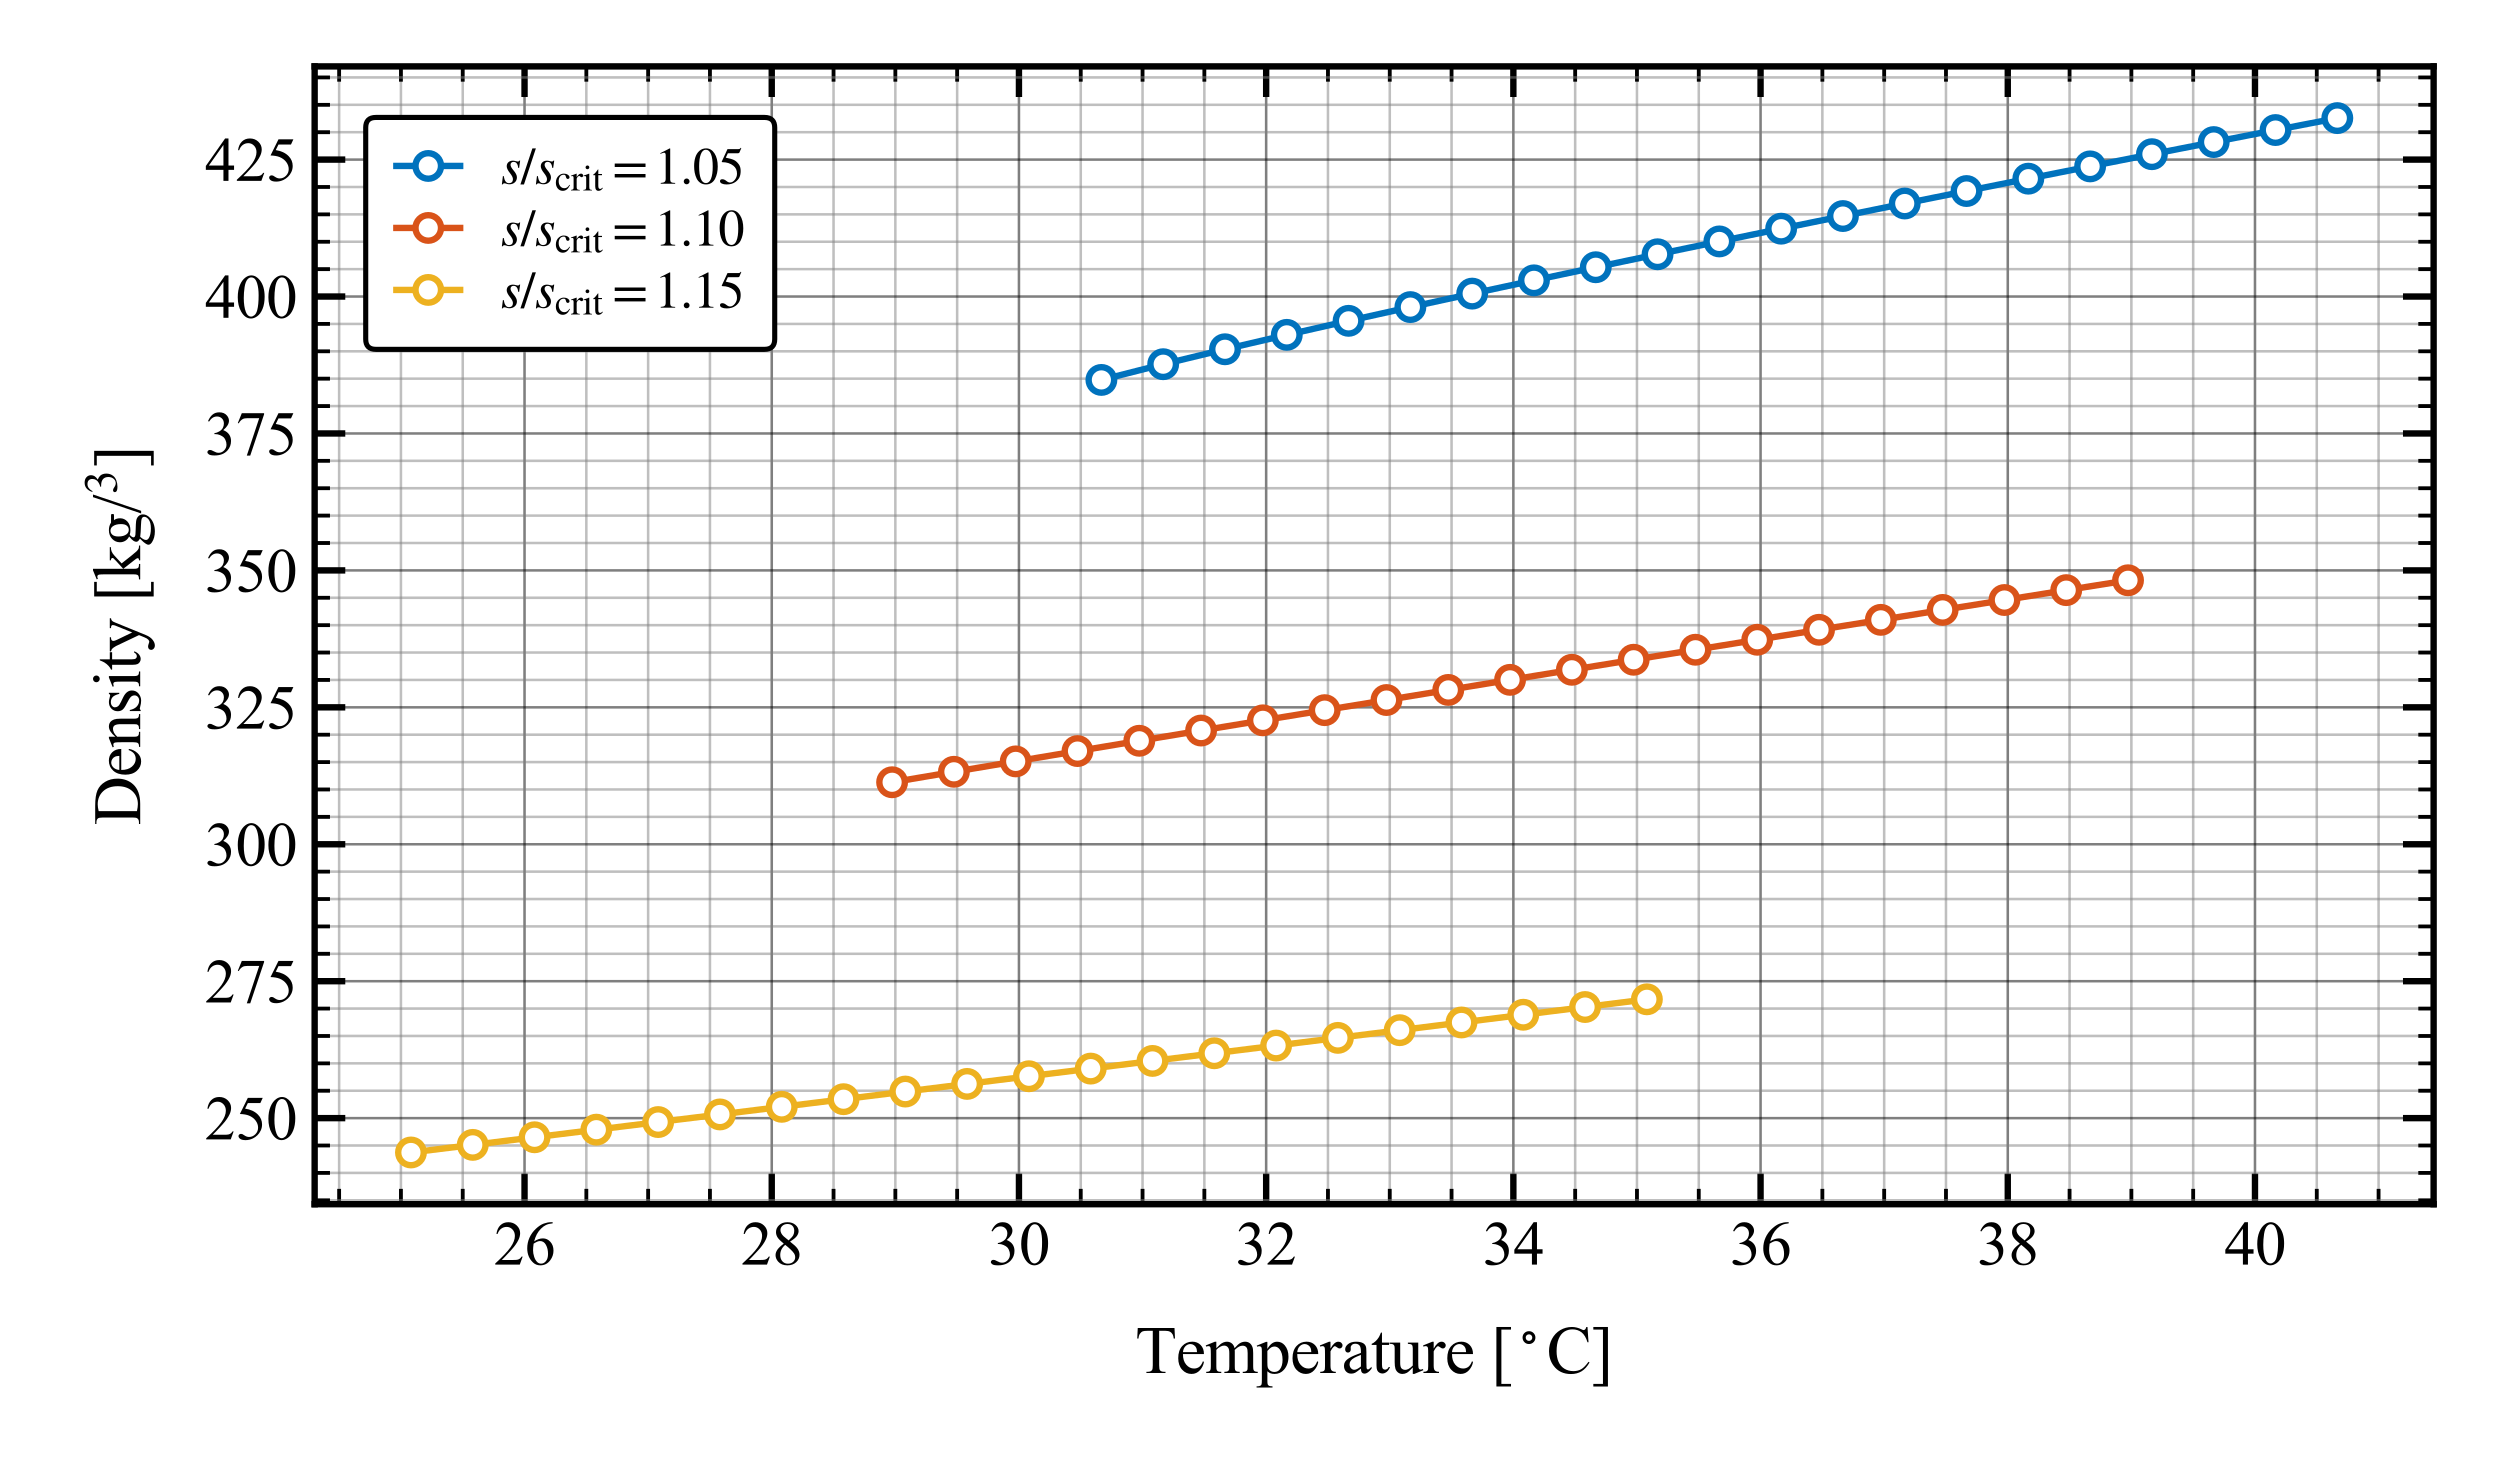 <?xml version="1.0" encoding="utf-8" standalone="no"?>
<!DOCTYPE svg PUBLIC "-//W3C//DTD SVG 1.1//EN"
  "http://www.w3.org/Graphics/SVG/1.1/DTD/svg11.dtd">
<svg xmlns:xlink="http://www.w3.org/1999/xlink" width="489.6pt" height="288pt" viewBox="0 0 489.6 288" xmlns="http://www.w3.org/2000/svg" version="1.1">
 <defs>
  <style type="text/css">*{stroke-linejoin: round; stroke-linecap: butt}</style>
 </defs>
 <g id="figure_1">
  <g id="patch_1">
   <path d="M 0 288 
L 489.6 288 
L 489.6 0 
L 0 0 
z
" style="fill: #ffffff"/>
  </g>
  <g id="axes_1">
   <g id="patch_2">
    <path d="M 61.62 235.83 
L 476.6 235.83 
L 476.6 13 
L 61.62 13 
z
" style="fill: #ffffff"/>
   </g>
   <g id="matplotlib.axis_1">
    <g id="xtick_1">
     <g id="line2d_1">
      <path d="M 102.725 235.83 
L 102.725 13 
" clip-path="url(#p7f403c4489)" style="fill: none; stroke: #000000; stroke-opacity: 0.5; stroke-width: 0.5; stroke-linecap: square"/>
     </g>
     <g id="line2d_2">
      <defs>
       <path id="mf78577327d" d="M 0 0 
L 0 -6 
" style="stroke: #000000; stroke-width: 1.25"/>
      </defs>
      <g>
       <use xlink:href="#mf78577327d" x="102.725" y="235.83" style="fill: #ffffff; stroke: #000000; stroke-width: 1.25"/>
      </g>
     </g>
     <g id="line2d_3">
      <defs>
       <path id="m37e9955fb1" d="M 0 0 
L 0 6 
" style="stroke: #000000; stroke-width: 1.25"/>
      </defs>
      <g>
       <use xlink:href="#m37e9955fb1" x="102.725" y="13" style="fill: #ffffff; stroke: #000000; stroke-width: 1.25"/>
      </g>
     </g>
     <g id="text_1">
      <!-- 26 -->
      <g transform="translate(96.725 247.662) scale(0.12 -0.12)">
       <defs>
        <path id="TimesNewRomanPSMT-32" d="M 2934 816 
L 2638 0 
L 138 0 
L 138 116 
Q 1241 1122 1691 1759 
Q 2141 2397 2141 2925 
Q 2141 3328 1894 3587 
Q 1647 3847 1303 3847 
Q 991 3847 742 3664 
Q 494 3481 375 3128 
L 259 3128 
Q 338 3706 661 4015 
Q 984 4325 1469 4325 
Q 1984 4325 2329 3994 
Q 2675 3663 2675 3213 
Q 2675 2891 2525 2569 
Q 2294 2063 1775 1497 
Q 997 647 803 472 
L 1909 472 
Q 2247 472 2383 497 
Q 2519 522 2628 598 
Q 2738 675 2819 816 
L 2934 816 
z
" transform="scale(0.016)"/>
        <path id="TimesNewRomanPSMT-36" d="M 2869 4325 
L 2869 4209 
Q 2456 4169 2195 4045 
Q 1934 3922 1679 3669 
Q 1425 3416 1258 3105 
Q 1091 2794 978 2366 
Q 1428 2675 1881 2675 
Q 2316 2675 2634 2325 
Q 2953 1975 2953 1425 
Q 2953 894 2631 456 
Q 2244 -75 1606 -75 
Q 1172 -75 869 213 
Q 275 772 275 1663 
Q 275 2231 503 2743 
Q 731 3256 1154 3653 
Q 1578 4050 1965 4187 
Q 2353 4325 2688 4325 
L 2869 4325 
z
M 925 2138 
Q 869 1716 869 1456 
Q 869 1156 980 804 
Q 1091 453 1309 247 
Q 1469 100 1697 100 
Q 1969 100 2183 356 
Q 2397 613 2397 1088 
Q 2397 1622 2184 2012 
Q 1972 2403 1581 2403 
Q 1463 2403 1327 2353 
Q 1191 2303 925 2138 
z
" transform="scale(0.016)"/>
       </defs>
       <use xlink:href="#TimesNewRomanPSMT-32"/>
       <use xlink:href="#TimesNewRomanPSMT-36" x="50"/>
      </g>
     </g>
    </g>
    <g id="xtick_2">
     <g id="line2d_4">
      <path d="M 151.138 235.83 
L 151.138 13 
" clip-path="url(#p7f403c4489)" style="fill: none; stroke: #000000; stroke-opacity: 0.5; stroke-width: 0.5; stroke-linecap: square"/>
     </g>
     <g id="line2d_5">
      <g>
       <use xlink:href="#mf78577327d" x="151.138" y="235.83" style="fill: #ffffff; stroke: #000000; stroke-width: 1.25"/>
      </g>
     </g>
     <g id="line2d_6">
      <g>
       <use xlink:href="#m37e9955fb1" x="151.138" y="13" style="fill: #ffffff; stroke: #000000; stroke-width: 1.25"/>
      </g>
     </g>
     <g id="text_2">
      <!-- 28 -->
      <g transform="translate(145.138 247.662) scale(0.12 -0.12)">
       <defs>
        <path id="TimesNewRomanPSMT-38" d="M 1228 2134 
Q 725 2547 579 2797 
Q 434 3047 434 3316 
Q 434 3728 753 4026 
Q 1072 4325 1600 4325 
Q 2113 4325 2425 4047 
Q 2738 3769 2738 3413 
Q 2738 3175 2569 2928 
Q 2400 2681 1866 2347 
Q 2416 1922 2594 1678 
Q 2831 1359 2831 1006 
Q 2831 559 2490 242 
Q 2150 -75 1597 -75 
Q 994 -75 656 303 
Q 388 606 388 966 
Q 388 1247 577 1523 
Q 766 1800 1228 2134 
z
M 1719 2469 
Q 2094 2806 2194 3001 
Q 2294 3197 2294 3444 
Q 2294 3772 2109 3958 
Q 1925 4144 1606 4144 
Q 1288 4144 1088 3959 
Q 888 3775 888 3528 
Q 888 3366 970 3203 
Q 1053 3041 1206 2894 
L 1719 2469 
z
M 1375 2016 
Q 1116 1797 991 1539 
Q 866 1281 866 981 
Q 866 578 1086 336 
Q 1306 94 1647 94 
Q 1984 94 2187 284 
Q 2391 475 2391 747 
Q 2391 972 2272 1150 
Q 2050 1481 1375 2016 
z
" transform="scale(0.016)"/>
       </defs>
       <use xlink:href="#TimesNewRomanPSMT-32"/>
       <use xlink:href="#TimesNewRomanPSMT-38" x="50"/>
      </g>
     </g>
    </g>
    <g id="xtick_3">
     <g id="line2d_7">
      <path d="M 199.551 235.83 
L 199.551 13 
" clip-path="url(#p7f403c4489)" style="fill: none; stroke: #000000; stroke-opacity: 0.5; stroke-width: 0.5; stroke-linecap: square"/>
     </g>
     <g id="line2d_8">
      <g>
       <use xlink:href="#mf78577327d" x="199.551" y="235.83" style="fill: #ffffff; stroke: #000000; stroke-width: 1.25"/>
      </g>
     </g>
     <g id="line2d_9">
      <g>
       <use xlink:href="#m37e9955fb1" x="199.551" y="13" style="fill: #ffffff; stroke: #000000; stroke-width: 1.25"/>
      </g>
     </g>
     <g id="text_3">
      <!-- 30 -->
      <g transform="translate(193.551 247.662) scale(0.12 -0.12)">
       <defs>
        <path id="TimesNewRomanPSMT-33" d="M 325 3431 
Q 506 3859 782 4092 
Q 1059 4325 1472 4325 
Q 1981 4325 2253 3994 
Q 2459 3747 2459 3466 
Q 2459 3003 1878 2509 
Q 2269 2356 2469 2072 
Q 2669 1788 2669 1403 
Q 2669 853 2319 450 
Q 1863 -75 997 -75 
Q 569 -75 414 31 
Q 259 138 259 259 
Q 259 350 332 419 
Q 406 488 509 488 
Q 588 488 669 463 
Q 722 447 909 348 
Q 1097 250 1169 231 
Q 1284 197 1416 197 
Q 1734 197 1970 444 
Q 2206 691 2206 1028 
Q 2206 1275 2097 1509 
Q 2016 1684 1919 1775 
Q 1784 1900 1550 2001 
Q 1316 2103 1072 2103 
L 972 2103 
L 972 2197 
Q 1219 2228 1467 2375 
Q 1716 2522 1828 2728 
Q 1941 2934 1941 3181 
Q 1941 3503 1739 3701 
Q 1538 3900 1238 3900 
Q 753 3900 428 3381 
L 325 3431 
z
" transform="scale(0.016)"/>
        <path id="TimesNewRomanPSMT-30" d="M 231 2094 
Q 231 2819 450 3342 
Q 669 3866 1031 4122 
Q 1313 4325 1613 4325 
Q 2100 4325 2488 3828 
Q 2972 3213 2972 2159 
Q 2972 1422 2759 906 
Q 2547 391 2217 158 
Q 1888 -75 1581 -75 
Q 975 -75 572 641 
Q 231 1244 231 2094 
z
M 844 2016 
Q 844 1141 1059 588 
Q 1238 122 1591 122 
Q 1759 122 1940 273 
Q 2122 425 2216 781 
Q 2359 1319 2359 2297 
Q 2359 3022 2209 3506 
Q 2097 3866 1919 4016 
Q 1791 4119 1609 4119 
Q 1397 4119 1231 3928 
Q 1006 3669 925 3112 
Q 844 2556 844 2016 
z
" transform="scale(0.016)"/>
       </defs>
       <use xlink:href="#TimesNewRomanPSMT-33"/>
       <use xlink:href="#TimesNewRomanPSMT-30" x="50"/>
      </g>
     </g>
    </g>
    <g id="xtick_4">
     <g id="line2d_10">
      <path d="M 247.964 235.83 
L 247.964 13 
" clip-path="url(#p7f403c4489)" style="fill: none; stroke: #000000; stroke-opacity: 0.5; stroke-width: 0.5; stroke-linecap: square"/>
     </g>
     <g id="line2d_11">
      <g>
       <use xlink:href="#mf78577327d" x="247.964" y="235.83" style="fill: #ffffff; stroke: #000000; stroke-width: 1.25"/>
      </g>
     </g>
     <g id="line2d_12">
      <g>
       <use xlink:href="#m37e9955fb1" x="247.964" y="13" style="fill: #ffffff; stroke: #000000; stroke-width: 1.25"/>
      </g>
     </g>
     <g id="text_4">
      <!-- 32 -->
      <g transform="translate(241.964 247.662) scale(0.12 -0.12)">
       <use xlink:href="#TimesNewRomanPSMT-33"/>
       <use xlink:href="#TimesNewRomanPSMT-32" x="50"/>
      </g>
     </g>
    </g>
    <g id="xtick_5">
     <g id="line2d_13">
      <path d="M 296.376 235.83 
L 296.376 13 
" clip-path="url(#p7f403c4489)" style="fill: none; stroke: #000000; stroke-opacity: 0.5; stroke-width: 0.5; stroke-linecap: square"/>
     </g>
     <g id="line2d_14">
      <g>
       <use xlink:href="#mf78577327d" x="296.376" y="235.83" style="fill: #ffffff; stroke: #000000; stroke-width: 1.25"/>
      </g>
     </g>
     <g id="line2d_15">
      <g>
       <use xlink:href="#m37e9955fb1" x="296.376" y="13" style="fill: #ffffff; stroke: #000000; stroke-width: 1.25"/>
      </g>
     </g>
     <g id="text_5">
      <!-- 34 -->
      <g transform="translate(290.376 247.662) scale(0.12 -0.12)">
       <defs>
        <path id="TimesNewRomanPSMT-34" d="M 2978 1563 
L 2978 1119 
L 2409 1119 
L 2409 0 
L 1894 0 
L 1894 1119 
L 100 1119 
L 100 1519 
L 2066 4325 
L 2409 4325 
L 2409 1563 
L 2978 1563 
z
M 1894 1563 
L 1894 3666 
L 406 1563 
L 1894 1563 
z
" transform="scale(0.016)"/>
       </defs>
       <use xlink:href="#TimesNewRomanPSMT-33"/>
       <use xlink:href="#TimesNewRomanPSMT-34" x="50"/>
      </g>
     </g>
    </g>
    <g id="xtick_6">
     <g id="line2d_16">
      <path d="M 344.789 235.83 
L 344.789 13 
" clip-path="url(#p7f403c4489)" style="fill: none; stroke: #000000; stroke-opacity: 0.5; stroke-width: 0.5; stroke-linecap: square"/>
     </g>
     <g id="line2d_17">
      <g>
       <use xlink:href="#mf78577327d" x="344.789" y="235.83" style="fill: #ffffff; stroke: #000000; stroke-width: 1.25"/>
      </g>
     </g>
     <g id="line2d_18">
      <g>
       <use xlink:href="#m37e9955fb1" x="344.789" y="13" style="fill: #ffffff; stroke: #000000; stroke-width: 1.25"/>
      </g>
     </g>
     <g id="text_6">
      <!-- 36 -->
      <g transform="translate(338.789 247.662) scale(0.12 -0.12)">
       <use xlink:href="#TimesNewRomanPSMT-33"/>
       <use xlink:href="#TimesNewRomanPSMT-36" x="50"/>
      </g>
     </g>
    </g>
    <g id="xtick_7">
     <g id="line2d_19">
      <path d="M 393.202 235.83 
L 393.202 13 
" clip-path="url(#p7f403c4489)" style="fill: none; stroke: #000000; stroke-opacity: 0.5; stroke-width: 0.5; stroke-linecap: square"/>
     </g>
     <g id="line2d_20">
      <g>
       <use xlink:href="#mf78577327d" x="393.202" y="235.83" style="fill: #ffffff; stroke: #000000; stroke-width: 1.25"/>
      </g>
     </g>
     <g id="line2d_21">
      <g>
       <use xlink:href="#m37e9955fb1" x="393.202" y="13" style="fill: #ffffff; stroke: #000000; stroke-width: 1.25"/>
      </g>
     </g>
     <g id="text_7">
      <!-- 38 -->
      <g transform="translate(387.202 247.662) scale(0.12 -0.12)">
       <use xlink:href="#TimesNewRomanPSMT-33"/>
       <use xlink:href="#TimesNewRomanPSMT-38" x="50"/>
      </g>
     </g>
    </g>
    <g id="xtick_8">
     <g id="line2d_22">
      <path d="M 441.615 235.83 
L 441.615 13 
" clip-path="url(#p7f403c4489)" style="fill: none; stroke: #000000; stroke-opacity: 0.5; stroke-width: 0.5; stroke-linecap: square"/>
     </g>
     <g id="line2d_23">
      <g>
       <use xlink:href="#mf78577327d" x="441.615" y="235.83" style="fill: #ffffff; stroke: #000000; stroke-width: 1.25"/>
      </g>
     </g>
     <g id="line2d_24">
      <g>
       <use xlink:href="#m37e9955fb1" x="441.615" y="13" style="fill: #ffffff; stroke: #000000; stroke-width: 1.25"/>
      </g>
     </g>
     <g id="text_8">
      <!-- 40 -->
      <g transform="translate(435.615 247.662) scale(0.12 -0.12)">
       <use xlink:href="#TimesNewRomanPSMT-34"/>
       <use xlink:href="#TimesNewRomanPSMT-30" x="50"/>
      </g>
     </g>
    </g>
    <g id="xtick_9">
     <g id="line2d_25">
      <path d="M 66.415 235.83 
L 66.415 13 
" clip-path="url(#p7f403c4489)" style="fill: none; stroke: #808080; stroke-opacity: 0.5; stroke-width: 0.5; stroke-linecap: square"/>
     </g>
     <g id="line2d_26">
      <defs>
       <path id="m38ae94fd53" d="M 0 0 
L 0 -3 
" style="stroke: #000000; stroke-width: 0.75"/>
      </defs>
      <g>
       <use xlink:href="#m38ae94fd53" x="66.415" y="235.83" style="fill: #ffffff; stroke: #000000; stroke-width: 0.75"/>
      </g>
     </g>
     <g id="line2d_27">
      <defs>
       <path id="m2a162e90db" d="M 0 0 
L 0 3 
" style="stroke: #000000; stroke-width: 0.75"/>
      </defs>
      <g>
       <use xlink:href="#m2a162e90db" x="66.415" y="13" style="fill: #ffffff; stroke: #000000; stroke-width: 0.75"/>
      </g>
     </g>
    </g>
    <g id="xtick_10">
     <g id="line2d_28">
      <path d="M 78.519 235.83 
L 78.519 13 
" clip-path="url(#p7f403c4489)" style="fill: none; stroke: #808080; stroke-opacity: 0.5; stroke-width: 0.5; stroke-linecap: square"/>
     </g>
     <g id="line2d_29">
      <g>
       <use xlink:href="#m38ae94fd53" x="78.519" y="235.83" style="fill: #ffffff; stroke: #000000; stroke-width: 0.75"/>
      </g>
     </g>
     <g id="line2d_30">
      <g>
       <use xlink:href="#m2a162e90db" x="78.519" y="13" style="fill: #ffffff; stroke: #000000; stroke-width: 0.75"/>
      </g>
     </g>
    </g>
    <g id="xtick_11">
     <g id="line2d_31">
      <path d="M 90.622 235.83 
L 90.622 13 
" clip-path="url(#p7f403c4489)" style="fill: none; stroke: #808080; stroke-opacity: 0.5; stroke-width: 0.5; stroke-linecap: square"/>
     </g>
     <g id="line2d_32">
      <g>
       <use xlink:href="#m38ae94fd53" x="90.622" y="235.83" style="fill: #ffffff; stroke: #000000; stroke-width: 0.75"/>
      </g>
     </g>
     <g id="line2d_33">
      <g>
       <use xlink:href="#m2a162e90db" x="90.622" y="13" style="fill: #ffffff; stroke: #000000; stroke-width: 0.75"/>
      </g>
     </g>
    </g>
    <g id="xtick_12">
     <g id="line2d_34">
      <path d="M 114.828 235.83 
L 114.828 13 
" clip-path="url(#p7f403c4489)" style="fill: none; stroke: #808080; stroke-opacity: 0.5; stroke-width: 0.5; stroke-linecap: square"/>
     </g>
     <g id="line2d_35">
      <g>
       <use xlink:href="#m38ae94fd53" x="114.828" y="235.83" style="fill: #ffffff; stroke: #000000; stroke-width: 0.75"/>
      </g>
     </g>
     <g id="line2d_36">
      <g>
       <use xlink:href="#m2a162e90db" x="114.828" y="13" style="fill: #ffffff; stroke: #000000; stroke-width: 0.75"/>
      </g>
     </g>
    </g>
    <g id="xtick_13">
     <g id="line2d_37">
      <path d="M 126.931 235.83 
L 126.931 13 
" clip-path="url(#p7f403c4489)" style="fill: none; stroke: #808080; stroke-opacity: 0.5; stroke-width: 0.5; stroke-linecap: square"/>
     </g>
     <g id="line2d_38">
      <g>
       <use xlink:href="#m38ae94fd53" x="126.931" y="235.83" style="fill: #ffffff; stroke: #000000; stroke-width: 0.75"/>
      </g>
     </g>
     <g id="line2d_39">
      <g>
       <use xlink:href="#m2a162e90db" x="126.931" y="13" style="fill: #ffffff; stroke: #000000; stroke-width: 0.75"/>
      </g>
     </g>
    </g>
    <g id="xtick_14">
     <g id="line2d_40">
      <path d="M 139.035 235.83 
L 139.035 13 
" clip-path="url(#p7f403c4489)" style="fill: none; stroke: #808080; stroke-opacity: 0.5; stroke-width: 0.5; stroke-linecap: square"/>
     </g>
     <g id="line2d_41">
      <g>
       <use xlink:href="#m38ae94fd53" x="139.035" y="235.83" style="fill: #ffffff; stroke: #000000; stroke-width: 0.75"/>
      </g>
     </g>
     <g id="line2d_42">
      <g>
       <use xlink:href="#m2a162e90db" x="139.035" y="13" style="fill: #ffffff; stroke: #000000; stroke-width: 0.75"/>
      </g>
     </g>
    </g>
    <g id="xtick_15">
     <g id="line2d_43">
      <path d="M 163.241 235.83 
L 163.241 13 
" clip-path="url(#p7f403c4489)" style="fill: none; stroke: #808080; stroke-opacity: 0.5; stroke-width: 0.5; stroke-linecap: square"/>
     </g>
     <g id="line2d_44">
      <g>
       <use xlink:href="#m38ae94fd53" x="163.241" y="235.83" style="fill: #ffffff; stroke: #000000; stroke-width: 0.75"/>
      </g>
     </g>
     <g id="line2d_45">
      <g>
       <use xlink:href="#m2a162e90db" x="163.241" y="13" style="fill: #ffffff; stroke: #000000; stroke-width: 0.75"/>
      </g>
     </g>
    </g>
    <g id="xtick_16">
     <g id="line2d_46">
      <path d="M 175.344 235.83 
L 175.344 13 
" clip-path="url(#p7f403c4489)" style="fill: none; stroke: #808080; stroke-opacity: 0.5; stroke-width: 0.5; stroke-linecap: square"/>
     </g>
     <g id="line2d_47">
      <g>
       <use xlink:href="#m38ae94fd53" x="175.344" y="235.83" style="fill: #ffffff; stroke: #000000; stroke-width: 0.75"/>
      </g>
     </g>
     <g id="line2d_48">
      <g>
       <use xlink:href="#m2a162e90db" x="175.344" y="13" style="fill: #ffffff; stroke: #000000; stroke-width: 0.75"/>
      </g>
     </g>
    </g>
    <g id="xtick_17">
     <g id="line2d_49">
      <path d="M 187.447 235.83 
L 187.447 13 
" clip-path="url(#p7f403c4489)" style="fill: none; stroke: #808080; stroke-opacity: 0.5; stroke-width: 0.5; stroke-linecap: square"/>
     </g>
     <g id="line2d_50">
      <g>
       <use xlink:href="#m38ae94fd53" x="187.447" y="235.83" style="fill: #ffffff; stroke: #000000; stroke-width: 0.75"/>
      </g>
     </g>
     <g id="line2d_51">
      <g>
       <use xlink:href="#m2a162e90db" x="187.447" y="13" style="fill: #ffffff; stroke: #000000; stroke-width: 0.75"/>
      </g>
     </g>
    </g>
    <g id="xtick_18">
     <g id="line2d_52">
      <path d="M 211.654 235.83 
L 211.654 13 
" clip-path="url(#p7f403c4489)" style="fill: none; stroke: #808080; stroke-opacity: 0.5; stroke-width: 0.5; stroke-linecap: square"/>
     </g>
     <g id="line2d_53">
      <g>
       <use xlink:href="#m38ae94fd53" x="211.654" y="235.83" style="fill: #ffffff; stroke: #000000; stroke-width: 0.75"/>
      </g>
     </g>
     <g id="line2d_54">
      <g>
       <use xlink:href="#m2a162e90db" x="211.654" y="13" style="fill: #ffffff; stroke: #000000; stroke-width: 0.75"/>
      </g>
     </g>
    </g>
    <g id="xtick_19">
     <g id="line2d_55">
      <path d="M 223.757 235.83 
L 223.757 13 
" clip-path="url(#p7f403c4489)" style="fill: none; stroke: #808080; stroke-opacity: 0.5; stroke-width: 0.5; stroke-linecap: square"/>
     </g>
     <g id="line2d_56">
      <g>
       <use xlink:href="#m38ae94fd53" x="223.757" y="235.83" style="fill: #ffffff; stroke: #000000; stroke-width: 0.75"/>
      </g>
     </g>
     <g id="line2d_57">
      <g>
       <use xlink:href="#m2a162e90db" x="223.757" y="13" style="fill: #ffffff; stroke: #000000; stroke-width: 0.75"/>
      </g>
     </g>
    </g>
    <g id="xtick_20">
     <g id="line2d_58">
      <path d="M 235.86 235.83 
L 235.86 13 
" clip-path="url(#p7f403c4489)" style="fill: none; stroke: #808080; stroke-opacity: 0.5; stroke-width: 0.5; stroke-linecap: square"/>
     </g>
     <g id="line2d_59">
      <g>
       <use xlink:href="#m38ae94fd53" x="235.86" y="235.83" style="fill: #ffffff; stroke: #000000; stroke-width: 0.75"/>
      </g>
     </g>
     <g id="line2d_60">
      <g>
       <use xlink:href="#m2a162e90db" x="235.86" y="13" style="fill: #ffffff; stroke: #000000; stroke-width: 0.75"/>
      </g>
     </g>
    </g>
    <g id="xtick_21">
     <g id="line2d_61">
      <path d="M 260.067 235.83 
L 260.067 13 
" clip-path="url(#p7f403c4489)" style="fill: none; stroke: #808080; stroke-opacity: 0.5; stroke-width: 0.5; stroke-linecap: square"/>
     </g>
     <g id="line2d_62">
      <g>
       <use xlink:href="#m38ae94fd53" x="260.067" y="235.83" style="fill: #ffffff; stroke: #000000; stroke-width: 0.75"/>
      </g>
     </g>
     <g id="line2d_63">
      <g>
       <use xlink:href="#m2a162e90db" x="260.067" y="13" style="fill: #ffffff; stroke: #000000; stroke-width: 0.75"/>
      </g>
     </g>
    </g>
    <g id="xtick_22">
     <g id="line2d_64">
      <path d="M 272.17 235.83 
L 272.17 13 
" clip-path="url(#p7f403c4489)" style="fill: none; stroke: #808080; stroke-opacity: 0.5; stroke-width: 0.5; stroke-linecap: square"/>
     </g>
     <g id="line2d_65">
      <g>
       <use xlink:href="#m38ae94fd53" x="272.17" y="235.83" style="fill: #ffffff; stroke: #000000; stroke-width: 0.75"/>
      </g>
     </g>
     <g id="line2d_66">
      <g>
       <use xlink:href="#m2a162e90db" x="272.17" y="13" style="fill: #ffffff; stroke: #000000; stroke-width: 0.75"/>
      </g>
     </g>
    </g>
    <g id="xtick_23">
     <g id="line2d_67">
      <path d="M 284.273 235.83 
L 284.273 13 
" clip-path="url(#p7f403c4489)" style="fill: none; stroke: #808080; stroke-opacity: 0.5; stroke-width: 0.5; stroke-linecap: square"/>
     </g>
     <g id="line2d_68">
      <g>
       <use xlink:href="#m38ae94fd53" x="284.273" y="235.83" style="fill: #ffffff; stroke: #000000; stroke-width: 0.75"/>
      </g>
     </g>
     <g id="line2d_69">
      <g>
       <use xlink:href="#m2a162e90db" x="284.273" y="13" style="fill: #ffffff; stroke: #000000; stroke-width: 0.75"/>
      </g>
     </g>
    </g>
    <g id="xtick_24">
     <g id="line2d_70">
      <path d="M 308.48 235.83 
L 308.48 13 
" clip-path="url(#p7f403c4489)" style="fill: none; stroke: #808080; stroke-opacity: 0.5; stroke-width: 0.5; stroke-linecap: square"/>
     </g>
     <g id="line2d_71">
      <g>
       <use xlink:href="#m38ae94fd53" x="308.48" y="235.83" style="fill: #ffffff; stroke: #000000; stroke-width: 0.75"/>
      </g>
     </g>
     <g id="line2d_72">
      <g>
       <use xlink:href="#m2a162e90db" x="308.48" y="13" style="fill: #ffffff; stroke: #000000; stroke-width: 0.75"/>
      </g>
     </g>
    </g>
    <g id="xtick_25">
     <g id="line2d_73">
      <path d="M 320.583 235.83 
L 320.583 13 
" clip-path="url(#p7f403c4489)" style="fill: none; stroke: #808080; stroke-opacity: 0.5; stroke-width: 0.5; stroke-linecap: square"/>
     </g>
     <g id="line2d_74">
      <g>
       <use xlink:href="#m38ae94fd53" x="320.583" y="235.83" style="fill: #ffffff; stroke: #000000; stroke-width: 0.75"/>
      </g>
     </g>
     <g id="line2d_75">
      <g>
       <use xlink:href="#m2a162e90db" x="320.583" y="13" style="fill: #ffffff; stroke: #000000; stroke-width: 0.75"/>
      </g>
     </g>
    </g>
    <g id="xtick_26">
     <g id="line2d_76">
      <path d="M 332.686 235.83 
L 332.686 13 
" clip-path="url(#p7f403c4489)" style="fill: none; stroke: #808080; stroke-opacity: 0.5; stroke-width: 0.5; stroke-linecap: square"/>
     </g>
     <g id="line2d_77">
      <g>
       <use xlink:href="#m38ae94fd53" x="332.686" y="235.83" style="fill: #ffffff; stroke: #000000; stroke-width: 0.75"/>
      </g>
     </g>
     <g id="line2d_78">
      <g>
       <use xlink:href="#m2a162e90db" x="332.686" y="13" style="fill: #ffffff; stroke: #000000; stroke-width: 0.75"/>
      </g>
     </g>
    </g>
    <g id="xtick_27">
     <g id="line2d_79">
      <path d="M 356.892 235.83 
L 356.892 13 
" clip-path="url(#p7f403c4489)" style="fill: none; stroke: #808080; stroke-opacity: 0.5; stroke-width: 0.5; stroke-linecap: square"/>
     </g>
     <g id="line2d_80">
      <g>
       <use xlink:href="#m38ae94fd53" x="356.892" y="235.83" style="fill: #ffffff; stroke: #000000; stroke-width: 0.75"/>
      </g>
     </g>
     <g id="line2d_81">
      <g>
       <use xlink:href="#m2a162e90db" x="356.892" y="13" style="fill: #ffffff; stroke: #000000; stroke-width: 0.75"/>
      </g>
     </g>
    </g>
    <g id="xtick_28">
     <g id="line2d_82">
      <path d="M 368.996 235.83 
L 368.996 13 
" clip-path="url(#p7f403c4489)" style="fill: none; stroke: #808080; stroke-opacity: 0.5; stroke-width: 0.5; stroke-linecap: square"/>
     </g>
     <g id="line2d_83">
      <g>
       <use xlink:href="#m38ae94fd53" x="368.996" y="235.83" style="fill: #ffffff; stroke: #000000; stroke-width: 0.75"/>
      </g>
     </g>
     <g id="line2d_84">
      <g>
       <use xlink:href="#m2a162e90db" x="368.996" y="13" style="fill: #ffffff; stroke: #000000; stroke-width: 0.75"/>
      </g>
     </g>
    </g>
    <g id="xtick_29">
     <g id="line2d_85">
      <path d="M 381.099 235.83 
L 381.099 13 
" clip-path="url(#p7f403c4489)" style="fill: none; stroke: #808080; stroke-opacity: 0.5; stroke-width: 0.5; stroke-linecap: square"/>
     </g>
     <g id="line2d_86">
      <g>
       <use xlink:href="#m38ae94fd53" x="381.099" y="235.83" style="fill: #ffffff; stroke: #000000; stroke-width: 0.75"/>
      </g>
     </g>
     <g id="line2d_87">
      <g>
       <use xlink:href="#m2a162e90db" x="381.099" y="13" style="fill: #ffffff; stroke: #000000; stroke-width: 0.75"/>
      </g>
     </g>
    </g>
    <g id="xtick_30">
     <g id="line2d_88">
      <path d="M 405.305 235.83 
L 405.305 13 
" clip-path="url(#p7f403c4489)" style="fill: none; stroke: #808080; stroke-opacity: 0.5; stroke-width: 0.5; stroke-linecap: square"/>
     </g>
     <g id="line2d_89">
      <g>
       <use xlink:href="#m38ae94fd53" x="405.305" y="235.83" style="fill: #ffffff; stroke: #000000; stroke-width: 0.75"/>
      </g>
     </g>
     <g id="line2d_90">
      <g>
       <use xlink:href="#m2a162e90db" x="405.305" y="13" style="fill: #ffffff; stroke: #000000; stroke-width: 0.75"/>
      </g>
     </g>
    </g>
    <g id="xtick_31">
     <g id="line2d_91">
      <path d="M 417.409 235.83 
L 417.409 13 
" clip-path="url(#p7f403c4489)" style="fill: none; stroke: #808080; stroke-opacity: 0.5; stroke-width: 0.5; stroke-linecap: square"/>
     </g>
     <g id="line2d_92">
      <g>
       <use xlink:href="#m38ae94fd53" x="417.409" y="235.83" style="fill: #ffffff; stroke: #000000; stroke-width: 0.75"/>
      </g>
     </g>
     <g id="line2d_93">
      <g>
       <use xlink:href="#m2a162e90db" x="417.409" y="13" style="fill: #ffffff; stroke: #000000; stroke-width: 0.75"/>
      </g>
     </g>
    </g>
    <g id="xtick_32">
     <g id="line2d_94">
      <path d="M 429.512 235.83 
L 429.512 13 
" clip-path="url(#p7f403c4489)" style="fill: none; stroke: #808080; stroke-opacity: 0.5; stroke-width: 0.5; stroke-linecap: square"/>
     </g>
     <g id="line2d_95">
      <g>
       <use xlink:href="#m38ae94fd53" x="429.512" y="235.83" style="fill: #ffffff; stroke: #000000; stroke-width: 0.75"/>
      </g>
     </g>
     <g id="line2d_96">
      <g>
       <use xlink:href="#m2a162e90db" x="429.512" y="13" style="fill: #ffffff; stroke: #000000; stroke-width: 0.75"/>
      </g>
     </g>
    </g>
    <g id="xtick_33">
     <g id="line2d_97">
      <path d="M 453.718 235.83 
L 453.718 13 
" clip-path="url(#p7f403c4489)" style="fill: none; stroke: #808080; stroke-opacity: 0.5; stroke-width: 0.5; stroke-linecap: square"/>
     </g>
     <g id="line2d_98">
      <g>
       <use xlink:href="#m38ae94fd53" x="453.718" y="235.83" style="fill: #ffffff; stroke: #000000; stroke-width: 0.75"/>
      </g>
     </g>
     <g id="line2d_99">
      <g>
       <use xlink:href="#m2a162e90db" x="453.718" y="13" style="fill: #ffffff; stroke: #000000; stroke-width: 0.75"/>
      </g>
     </g>
    </g>
    <g id="xtick_34">
     <g id="line2d_100">
      <path d="M 465.821 235.83 
L 465.821 13 
" clip-path="url(#p7f403c4489)" style="fill: none; stroke: #808080; stroke-opacity: 0.5; stroke-width: 0.5; stroke-linecap: square"/>
     </g>
     <g id="line2d_101">
      <g>
       <use xlink:href="#m38ae94fd53" x="465.821" y="235.83" style="fill: #ffffff; stroke: #000000; stroke-width: 0.75"/>
      </g>
     </g>
     <g id="line2d_102">
      <g>
       <use xlink:href="#m2a162e90db" x="465.821" y="13" style="fill: #ffffff; stroke: #000000; stroke-width: 0.75"/>
      </g>
     </g>
    </g>
    <g id="text_9">
     <!-- Temperature [$^\circ$C] -->
     <g transform="translate(222.31 268.927) scale(0.13 -0.13)">
      <defs>
       <path id="TimesNewRomanPSMT-54" d="M 3703 4238 
L 3750 3244 
L 3631 3244 
Q 3597 3506 3538 3619 
Q 3441 3800 3280 3886 
Q 3119 3972 2856 3972 
L 2259 3972 
L 2259 734 
Q 2259 344 2344 247 
Q 2463 116 2709 116 
L 2856 116 
L 2856 0 
L 1059 0 
L 1059 116 
L 1209 116 
Q 1478 116 1591 278 
Q 1659 378 1659 734 
L 1659 3972 
L 1150 3972 
Q 853 3972 728 3928 
Q 566 3869 450 3700 
Q 334 3531 313 3244 
L 194 3244 
L 244 4238 
L 3703 4238 
z
" transform="scale(0.016)"/>
       <path id="TimesNewRomanPSMT-65" d="M 681 1784 
Q 678 1147 991 784 
Q 1303 422 1725 422 
Q 2006 422 2214 576 
Q 2422 731 2563 1106 
L 2659 1044 
Q 2594 616 2278 264 
Q 1963 -88 1488 -88 
Q 972 -88 605 314 
Q 238 716 238 1394 
Q 238 2128 614 2539 
Q 991 2950 1559 2950 
Q 2041 2950 2350 2633 
Q 2659 2316 2659 1784 
L 681 1784 
z
M 681 1966 
L 2006 1966 
Q 1991 2241 1941 2353 
Q 1863 2528 1708 2628 
Q 1553 2728 1384 2728 
Q 1125 2728 920 2526 
Q 716 2325 681 1966 
z
" transform="scale(0.016)"/>
       <path id="TimesNewRomanPSMT-6d" d="M 1050 2338 
Q 1363 2650 1419 2697 
Q 1559 2816 1721 2881 
Q 1884 2947 2044 2947 
Q 2313 2947 2506 2790 
Q 2700 2634 2766 2338 
Q 3088 2713 3309 2830 
Q 3531 2947 3766 2947 
Q 3994 2947 4170 2830 
Q 4347 2713 4450 2447 
Q 4519 2266 4519 1878 
L 4519 647 
Q 4519 378 4559 278 
Q 4591 209 4675 161 
Q 4759 113 4950 113 
L 4950 0 
L 3538 0 
L 3538 113 
L 3597 113 
Q 3781 113 3884 184 
Q 3956 234 3988 344 
Q 4000 397 4000 647 
L 4000 1878 
Q 4000 2228 3916 2372 
Q 3794 2572 3525 2572 
Q 3359 2572 3192 2489 
Q 3025 2406 2788 2181 
L 2781 2147 
L 2788 2013 
L 2788 647 
Q 2788 353 2820 281 
Q 2853 209 2943 161 
Q 3034 113 3253 113 
L 3253 0 
L 1806 0 
L 1806 113 
Q 2044 113 2133 169 
Q 2222 225 2256 338 
Q 2272 391 2272 647 
L 2272 1878 
Q 2272 2228 2169 2381 
Q 2031 2581 1784 2581 
Q 1616 2581 1450 2491 
Q 1191 2353 1050 2181 
L 1050 647 
Q 1050 366 1089 281 
Q 1128 197 1204 155 
Q 1281 113 1516 113 
L 1516 0 
L 100 0 
L 100 113 
Q 297 113 375 155 
Q 453 197 493 289 
Q 534 381 534 647 
L 534 1741 
Q 534 2213 506 2350 
Q 484 2453 437 2492 
Q 391 2531 309 2531 
Q 222 2531 100 2484 
L 53 2597 
L 916 2947 
L 1050 2947 
L 1050 2338 
z
" transform="scale(0.016)"/>
       <path id="TimesNewRomanPSMT-70" d="M -6 2578 
L 875 2934 
L 994 2934 
L 994 2266 
Q 1216 2644 1439 2795 
Q 1663 2947 1909 2947 
Q 2341 2947 2628 2609 
Q 2981 2197 2981 1534 
Q 2981 794 2556 309 
Q 2206 -88 1675 -88 
Q 1444 -88 1275 -22 
Q 1150 25 994 166 
L 994 -706 
Q 994 -1000 1030 -1079 
Q 1066 -1159 1155 -1206 
Q 1244 -1253 1478 -1253 
L 1478 -1369 
L -22 -1369 
L -22 -1253 
L 56 -1253 
Q 228 -1256 350 -1188 
Q 409 -1153 442 -1076 
Q 475 -1000 475 -688 
L 475 2019 
Q 475 2297 450 2372 
Q 425 2447 370 2484 
Q 316 2522 222 2522 
Q 147 2522 31 2478 
L -6 2578 
z
M 994 2081 
L 994 1013 
Q 994 666 1022 556 
Q 1066 375 1236 237 
Q 1406 100 1666 100 
Q 1978 100 2172 344 
Q 2425 663 2425 1241 
Q 2425 1897 2138 2250 
Q 1938 2494 1663 2494 
Q 1513 2494 1366 2419 
Q 1253 2363 994 2081 
z
" transform="scale(0.016)"/>
       <path id="TimesNewRomanPSMT-72" d="M 1038 2947 
L 1038 2303 
Q 1397 2947 1775 2947 
Q 1947 2947 2059 2842 
Q 2172 2738 2172 2600 
Q 2172 2478 2090 2393 
Q 2009 2309 1897 2309 
Q 1788 2309 1652 2417 
Q 1516 2525 1450 2525 
Q 1394 2525 1328 2463 
Q 1188 2334 1038 2041 
L 1038 669 
Q 1038 431 1097 309 
Q 1138 225 1241 169 
Q 1344 113 1538 113 
L 1538 0 
L 72 0 
L 72 113 
Q 291 113 397 181 
Q 475 231 506 341 
Q 522 394 522 644 
L 522 1753 
Q 522 2253 501 2348 
Q 481 2444 426 2487 
Q 372 2531 291 2531 
Q 194 2531 72 2484 
L 41 2597 
L 906 2947 
L 1038 2947 
z
" transform="scale(0.016)"/>
       <path id="TimesNewRomanPSMT-61" d="M 1822 413 
Q 1381 72 1269 19 
Q 1100 -59 909 -59 
Q 613 -59 420 144 
Q 228 347 228 678 
Q 228 888 322 1041 
Q 450 1253 767 1440 
Q 1084 1628 1822 1897 
L 1822 2009 
Q 1822 2438 1686 2597 
Q 1550 2756 1291 2756 
Q 1094 2756 978 2650 
Q 859 2544 859 2406 
L 866 2225 
Q 866 2081 792 2003 
Q 719 1925 600 1925 
Q 484 1925 411 2006 
Q 338 2088 338 2228 
Q 338 2497 613 2722 
Q 888 2947 1384 2947 
Q 1766 2947 2009 2819 
Q 2194 2722 2281 2516 
Q 2338 2381 2338 1966 
L 2338 994 
Q 2338 584 2353 492 
Q 2369 400 2405 369 
Q 2441 338 2488 338 
Q 2538 338 2575 359 
Q 2641 400 2828 588 
L 2828 413 
Q 2478 -56 2159 -56 
Q 2006 -56 1915 50 
Q 1825 156 1822 413 
z
M 1822 616 
L 1822 1706 
Q 1350 1519 1213 1441 
Q 966 1303 859 1153 
Q 753 1003 753 825 
Q 753 600 887 451 
Q 1022 303 1197 303 
Q 1434 303 1822 616 
z
" transform="scale(0.016)"/>
       <path id="TimesNewRomanPSMT-74" d="M 1031 3803 
L 1031 2863 
L 1700 2863 
L 1700 2644 
L 1031 2644 
L 1031 788 
Q 1031 509 1111 412 
Q 1191 316 1316 316 
Q 1419 316 1516 380 
Q 1613 444 1666 569 
L 1788 569 
Q 1678 263 1478 108 
Q 1278 -47 1066 -47 
Q 922 -47 784 33 
Q 647 113 581 261 
Q 516 409 516 719 
L 516 2644 
L 63 2644 
L 63 2747 
Q 234 2816 414 2980 
Q 594 3144 734 3369 
Q 806 3488 934 3803 
L 1031 3803 
z
" transform="scale(0.016)"/>
       <path id="TimesNewRomanPSMT-75" d="M 2709 2863 
L 2709 1128 
Q 2709 631 2732 520 
Q 2756 409 2807 365 
Q 2859 322 2928 322 
Q 3025 322 3147 375 
L 3191 266 
L 2334 -88 
L 2194 -88 
L 2194 519 
Q 1825 119 1631 15 
Q 1438 -88 1222 -88 
Q 981 -88 804 51 
Q 628 191 559 409 
Q 491 628 491 1028 
L 491 2306 
Q 491 2509 447 2587 
Q 403 2666 317 2708 
Q 231 2750 6 2747 
L 6 2863 
L 1009 2863 
L 1009 947 
Q 1009 547 1148 422 
Q 1288 297 1484 297 
Q 1619 297 1789 381 
Q 1959 466 2194 703 
L 2194 2325 
Q 2194 2569 2105 2655 
Q 2016 2741 1734 2747 
L 1734 2863 
L 2709 2863 
z
" transform="scale(0.016)"/>
       <path id="TimesNewRomanPSMT-20" transform="scale(0.016)"/>
       <path id="TimesNewRomanPSMT-5b" d="M 1900 -1269 
L 525 -1269 
L 525 4334 
L 1900 4334 
L 1900 4088 
L 994 4088 
L 994 -1025 
L 1900 -1025 
L 1900 -1269 
z
" transform="scale(0.016)"/>
       <path id="STIXGeneral-Regular-2218" d="M 1734 2224 
Q 1984 1971 1984 1612 
Q 1984 1254 1731 1001 
Q 1478 749 1120 749 
Q 755 749 505 1001 
Q 256 1254 256 1626 
Q 256 1984 509 2230 
Q 762 2477 1133 2477 
Q 1485 2477 1734 2224 
z
M 1434 1299 
Q 1562 1427 1562 1612 
Q 1562 1798 1434 1926 
Q 1306 2054 1133 2054 
Q 934 2054 806 1929 
Q 678 1805 678 1626 
Q 678 1427 803 1299 
Q 928 1171 1120 1171 
Q 1306 1171 1434 1299 
z
" transform="scale(0.016)"/>
       <path id="TimesNewRomanPSMT-43" d="M 3853 4334 
L 3950 2894 
L 3853 2894 
Q 3659 3541 3300 3825 
Q 2941 4109 2438 4109 
Q 2016 4109 1675 3895 
Q 1334 3681 1139 3212 
Q 944 2744 944 2047 
Q 944 1472 1128 1050 
Q 1313 628 1683 403 
Q 2053 178 2528 178 
Q 2941 178 3256 354 
Q 3572 531 3950 1056 
L 4047 994 
Q 3728 428 3303 165 
Q 2878 -97 2294 -97 
Q 1241 -97 663 684 
Q 231 1266 231 2053 
Q 231 2688 515 3219 
Q 800 3750 1298 4042 
Q 1797 4334 2388 4334 
Q 2847 4334 3294 4109 
Q 3425 4041 3481 4041 
Q 3566 4041 3628 4100 
Q 3709 4184 3744 4334 
L 3853 4334 
z
" transform="scale(0.016)"/>
       <path id="TimesNewRomanPSMT-5d" d="M 234 4334 
L 1609 4334 
L 1609 -1272 
L 234 -1272 
L 234 -1025 
L 1141 -1025 
L 1141 4088 
L 234 4088 
L 234 4334 
z
" transform="scale(0.016)"/>
      </defs>
      <use xlink:href="#TimesNewRomanPSMT-54" transform="translate(0 0.281)"/>
      <use xlink:href="#TimesNewRomanPSMT-65" transform="translate(61.084 0.281)"/>
      <use xlink:href="#TimesNewRomanPSMT-6d" transform="translate(105.469 0.281)"/>
      <use xlink:href="#TimesNewRomanPSMT-70" transform="translate(183.252 0.281)"/>
      <use xlink:href="#TimesNewRomanPSMT-65" transform="translate(233.252 0.281)"/>
      <use xlink:href="#TimesNewRomanPSMT-72" transform="translate(277.637 0.281)"/>
      <use xlink:href="#TimesNewRomanPSMT-61" transform="translate(310.938 0.281)"/>
      <use xlink:href="#TimesNewRomanPSMT-74" transform="translate(355.322 0.281)"/>
      <use xlink:href="#TimesNewRomanPSMT-75" transform="translate(383.105 0.281)"/>
      <use xlink:href="#TimesNewRomanPSMT-72" transform="translate(433.105 0.281)"/>
      <use xlink:href="#TimesNewRomanPSMT-65" transform="translate(466.406 0.281)"/>
      <use xlink:href="#TimesNewRomanPSMT-20" transform="translate(510.791 0.281)"/>
      <use xlink:href="#TimesNewRomanPSMT-5b" transform="translate(535.791 0.281)"/>
      <use xlink:href="#STIXGeneral-Regular-2218" transform="translate(580.743 35.556) scale(0.7)"/>
      <use xlink:href="#TimesNewRomanPSMT-43" transform="translate(619.76 0.281)"/>
      <use xlink:href="#TimesNewRomanPSMT-5d" transform="translate(686.46 0.281)"/>
     </g>
    </g>
   </g>
   <g id="matplotlib.axis_2">
    <g id="ytick_1">
     <g id="line2d_103">
      <path d="M 61.62 218.972 
L 476.6 218.972 
" clip-path="url(#p7f403c4489)" style="fill: none; stroke: #000000; stroke-opacity: 0.5; stroke-width: 0.5; stroke-linecap: square"/>
     </g>
     <g id="line2d_104">
      <defs>
       <path id="mfdcaf3c56b" d="M 0 0 
L 6 0 
" style="stroke: #000000; stroke-width: 1.25"/>
      </defs>
      <g>
       <use xlink:href="#mfdcaf3c56b" x="61.62" y="218.972" style="fill: #ffffff; stroke: #000000; stroke-width: 1.25"/>
      </g>
     </g>
     <g id="line2d_105">
      <defs>
       <path id="m5df6ad9994" d="M 0 0 
L -6 0 
" style="stroke: #000000; stroke-width: 1.25"/>
      </defs>
      <g>
       <use xlink:href="#m5df6ad9994" x="476.6" y="218.972" style="fill: #ffffff; stroke: #000000; stroke-width: 1.25"/>
      </g>
     </g>
     <g id="text_10">
      <!-- 250 -->
      <g transform="translate(40.12 223.139) scale(0.12 -0.12)">
       <defs>
        <path id="TimesNewRomanPSMT-35" d="M 2778 4238 
L 2534 3706 
L 1259 3706 
L 981 3138 
Q 1809 3016 2294 2522 
Q 2709 2097 2709 1522 
Q 2709 1188 2573 903 
Q 2438 619 2231 419 
Q 2025 219 1772 97 
Q 1413 -75 1034 -75 
Q 653 -75 479 54 
Q 306 184 306 341 
Q 306 428 378 495 
Q 450 563 559 563 
Q 641 563 702 538 
Q 763 513 909 409 
Q 1144 247 1384 247 
Q 1750 247 2026 523 
Q 2303 800 2303 1197 
Q 2303 1581 2056 1914 
Q 1809 2247 1375 2428 
Q 1034 2569 447 2591 
L 1259 4238 
L 2778 4238 
z
" transform="scale(0.016)"/>
       </defs>
       <use xlink:href="#TimesNewRomanPSMT-32"/>
       <use xlink:href="#TimesNewRomanPSMT-35" x="50"/>
       <use xlink:href="#TimesNewRomanPSMT-30" x="100"/>
      </g>
     </g>
    </g>
    <g id="ytick_2">
     <g id="line2d_106">
      <path d="M 61.62 192.156 
L 476.6 192.156 
" clip-path="url(#p7f403c4489)" style="fill: none; stroke: #000000; stroke-opacity: 0.5; stroke-width: 0.5; stroke-linecap: square"/>
     </g>
     <g id="line2d_107">
      <g>
       <use xlink:href="#mfdcaf3c56b" x="61.62" y="192.156" style="fill: #ffffff; stroke: #000000; stroke-width: 1.25"/>
      </g>
     </g>
     <g id="line2d_108">
      <g>
       <use xlink:href="#m5df6ad9994" x="476.6" y="192.156" style="fill: #ffffff; stroke: #000000; stroke-width: 1.25"/>
      </g>
     </g>
     <g id="text_11">
      <!-- 275 -->
      <g transform="translate(40.12 196.322) scale(0.12 -0.12)">
       <defs>
        <path id="TimesNewRomanPSMT-37" d="M 644 4238 
L 2916 4238 
L 2916 4119 
L 1503 -88 
L 1153 -88 
L 2419 3728 
L 1253 3728 
Q 900 3728 750 3644 
Q 488 3500 328 3200 
L 238 3234 
L 644 4238 
z
" transform="scale(0.016)"/>
       </defs>
       <use xlink:href="#TimesNewRomanPSMT-32"/>
       <use xlink:href="#TimesNewRomanPSMT-37" x="50"/>
       <use xlink:href="#TimesNewRomanPSMT-35" x="100"/>
      </g>
     </g>
    </g>
    <g id="ytick_3">
     <g id="line2d_109">
      <path d="M 61.62 165.339 
L 476.6 165.339 
" clip-path="url(#p7f403c4489)" style="fill: none; stroke: #000000; stroke-opacity: 0.5; stroke-width: 0.5; stroke-linecap: square"/>
     </g>
     <g id="line2d_110">
      <g>
       <use xlink:href="#mfdcaf3c56b" x="61.62" y="165.339" style="fill: #ffffff; stroke: #000000; stroke-width: 1.25"/>
      </g>
     </g>
     <g id="line2d_111">
      <g>
       <use xlink:href="#m5df6ad9994" x="476.6" y="165.339" style="fill: #ffffff; stroke: #000000; stroke-width: 1.25"/>
      </g>
     </g>
     <g id="text_12">
      <!-- 300 -->
      <g transform="translate(40.12 169.505) scale(0.12 -0.12)">
       <use xlink:href="#TimesNewRomanPSMT-33"/>
       <use xlink:href="#TimesNewRomanPSMT-30" x="50"/>
       <use xlink:href="#TimesNewRomanPSMT-30" x="100"/>
      </g>
     </g>
    </g>
    <g id="ytick_4">
     <g id="line2d_112">
      <path d="M 61.62 138.522 
L 476.6 138.522 
" clip-path="url(#p7f403c4489)" style="fill: none; stroke: #000000; stroke-opacity: 0.5; stroke-width: 0.5; stroke-linecap: square"/>
     </g>
     <g id="line2d_113">
      <g>
       <use xlink:href="#mfdcaf3c56b" x="61.62" y="138.522" style="fill: #ffffff; stroke: #000000; stroke-width: 1.25"/>
      </g>
     </g>
     <g id="line2d_114">
      <g>
       <use xlink:href="#m5df6ad9994" x="476.6" y="138.522" style="fill: #ffffff; stroke: #000000; stroke-width: 1.25"/>
      </g>
     </g>
     <g id="text_13">
      <!-- 325 -->
      <g transform="translate(40.12 142.688) scale(0.12 -0.12)">
       <use xlink:href="#TimesNewRomanPSMT-33"/>
       <use xlink:href="#TimesNewRomanPSMT-32" x="50"/>
       <use xlink:href="#TimesNewRomanPSMT-35" x="100"/>
      </g>
     </g>
    </g>
    <g id="ytick_5">
     <g id="line2d_115">
      <path d="M 61.62 111.705 
L 476.6 111.705 
" clip-path="url(#p7f403c4489)" style="fill: none; stroke: #000000; stroke-opacity: 0.5; stroke-width: 0.5; stroke-linecap: square"/>
     </g>
     <g id="line2d_116">
      <g>
       <use xlink:href="#mfdcaf3c56b" x="61.62" y="111.705" style="fill: #ffffff; stroke: #000000; stroke-width: 1.25"/>
      </g>
     </g>
     <g id="line2d_117">
      <g>
       <use xlink:href="#m5df6ad9994" x="476.6" y="111.705" style="fill: #ffffff; stroke: #000000; stroke-width: 1.25"/>
      </g>
     </g>
     <g id="text_14">
      <!-- 350 -->
      <g transform="translate(40.12 115.871) scale(0.12 -0.12)">
       <use xlink:href="#TimesNewRomanPSMT-33"/>
       <use xlink:href="#TimesNewRomanPSMT-35" x="50"/>
       <use xlink:href="#TimesNewRomanPSMT-30" x="100"/>
      </g>
     </g>
    </g>
    <g id="ytick_6">
     <g id="line2d_118">
      <path d="M 61.62 84.888 
L 476.6 84.888 
" clip-path="url(#p7f403c4489)" style="fill: none; stroke: #000000; stroke-opacity: 0.5; stroke-width: 0.5; stroke-linecap: square"/>
     </g>
     <g id="line2d_119">
      <g>
       <use xlink:href="#mfdcaf3c56b" x="61.62" y="84.888" style="fill: #ffffff; stroke: #000000; stroke-width: 1.25"/>
      </g>
     </g>
     <g id="line2d_120">
      <g>
       <use xlink:href="#m5df6ad9994" x="476.6" y="84.888" style="fill: #ffffff; stroke: #000000; stroke-width: 1.25"/>
      </g>
     </g>
     <g id="text_15">
      <!-- 375 -->
      <g transform="translate(40.12 89.054) scale(0.12 -0.12)">
       <use xlink:href="#TimesNewRomanPSMT-33"/>
       <use xlink:href="#TimesNewRomanPSMT-37" x="50"/>
       <use xlink:href="#TimesNewRomanPSMT-35" x="100"/>
      </g>
     </g>
    </g>
    <g id="ytick_7">
     <g id="line2d_121">
      <path d="M 61.62 58.071 
L 476.6 58.071 
" clip-path="url(#p7f403c4489)" style="fill: none; stroke: #000000; stroke-opacity: 0.5; stroke-width: 0.5; stroke-linecap: square"/>
     </g>
     <g id="line2d_122">
      <g>
       <use xlink:href="#mfdcaf3c56b" x="61.62" y="58.071" style="fill: #ffffff; stroke: #000000; stroke-width: 1.25"/>
      </g>
     </g>
     <g id="line2d_123">
      <g>
       <use xlink:href="#m5df6ad9994" x="476.6" y="58.071" style="fill: #ffffff; stroke: #000000; stroke-width: 1.25"/>
      </g>
     </g>
     <g id="text_16">
      <!-- 400 -->
      <g transform="translate(40.12 62.237) scale(0.12 -0.12)">
       <use xlink:href="#TimesNewRomanPSMT-34"/>
       <use xlink:href="#TimesNewRomanPSMT-30" x="50"/>
       <use xlink:href="#TimesNewRomanPSMT-30" x="100"/>
      </g>
     </g>
    </g>
    <g id="ytick_8">
     <g id="line2d_124">
      <path d="M 61.62 31.254 
L 476.6 31.254 
" clip-path="url(#p7f403c4489)" style="fill: none; stroke: #000000; stroke-opacity: 0.5; stroke-width: 0.5; stroke-linecap: square"/>
     </g>
     <g id="line2d_125">
      <g>
       <use xlink:href="#mfdcaf3c56b" x="61.62" y="31.254" style="fill: #ffffff; stroke: #000000; stroke-width: 1.25"/>
      </g>
     </g>
     <g id="line2d_126">
      <g>
       <use xlink:href="#m5df6ad9994" x="476.6" y="31.254" style="fill: #ffffff; stroke: #000000; stroke-width: 1.25"/>
      </g>
     </g>
     <g id="text_17">
      <!-- 425 -->
      <g transform="translate(40.12 35.421) scale(0.12 -0.12)">
       <use xlink:href="#TimesNewRomanPSMT-34"/>
       <use xlink:href="#TimesNewRomanPSMT-32" x="50"/>
       <use xlink:href="#TimesNewRomanPSMT-35" x="100"/>
      </g>
     </g>
    </g>
    <g id="ytick_9">
     <g id="line2d_127">
      <path d="M 61.62 235.063 
L 476.6 235.063 
" clip-path="url(#p7f403c4489)" style="fill: none; stroke: #808080; stroke-opacity: 0.5; stroke-width: 0.5; stroke-linecap: square"/>
     </g>
     <g id="line2d_128">
      <defs>
       <path id="mc97fa32a7a" d="M 0 0 
L 3 0 
" style="stroke: #000000; stroke-width: 0.75"/>
      </defs>
      <g>
       <use xlink:href="#mc97fa32a7a" x="61.62" y="235.063" style="fill: #ffffff; stroke: #000000; stroke-width: 0.75"/>
      </g>
     </g>
     <g id="line2d_129">
      <defs>
       <path id="m1428b6dba9" d="M 0 0 
L -3 0 
" style="stroke: #000000; stroke-width: 0.75"/>
      </defs>
      <g>
       <use xlink:href="#m1428b6dba9" x="476.6" y="235.063" style="fill: #ffffff; stroke: #000000; stroke-width: 0.75"/>
      </g>
     </g>
    </g>
    <g id="ytick_10">
     <g id="line2d_130">
      <path d="M 61.62 229.699 
L 476.6 229.699 
" clip-path="url(#p7f403c4489)" style="fill: none; stroke: #808080; stroke-opacity: 0.5; stroke-width: 0.5; stroke-linecap: square"/>
     </g>
     <g id="line2d_131">
      <g>
       <use xlink:href="#mc97fa32a7a" x="61.62" y="229.699" style="fill: #ffffff; stroke: #000000; stroke-width: 0.75"/>
      </g>
     </g>
     <g id="line2d_132">
      <g>
       <use xlink:href="#m1428b6dba9" x="476.6" y="229.699" style="fill: #ffffff; stroke: #000000; stroke-width: 0.75"/>
      </g>
     </g>
    </g>
    <g id="ytick_11">
     <g id="line2d_133">
      <path d="M 61.62 224.336 
L 476.6 224.336 
" clip-path="url(#p7f403c4489)" style="fill: none; stroke: #808080; stroke-opacity: 0.5; stroke-width: 0.5; stroke-linecap: square"/>
     </g>
     <g id="line2d_134">
      <g>
       <use xlink:href="#mc97fa32a7a" x="61.62" y="224.336" style="fill: #ffffff; stroke: #000000; stroke-width: 0.75"/>
      </g>
     </g>
     <g id="line2d_135">
      <g>
       <use xlink:href="#m1428b6dba9" x="476.6" y="224.336" style="fill: #ffffff; stroke: #000000; stroke-width: 0.75"/>
      </g>
     </g>
    </g>
    <g id="ytick_12">
     <g id="line2d_136">
      <path d="M 61.62 213.609 
L 476.6 213.609 
" clip-path="url(#p7f403c4489)" style="fill: none; stroke: #808080; stroke-opacity: 0.5; stroke-width: 0.5; stroke-linecap: square"/>
     </g>
     <g id="line2d_137">
      <g>
       <use xlink:href="#mc97fa32a7a" x="61.62" y="213.609" style="fill: #ffffff; stroke: #000000; stroke-width: 0.75"/>
      </g>
     </g>
     <g id="line2d_138">
      <g>
       <use xlink:href="#m1428b6dba9" x="476.6" y="213.609" style="fill: #ffffff; stroke: #000000; stroke-width: 0.75"/>
      </g>
     </g>
    </g>
    <g id="ytick_13">
     <g id="line2d_139">
      <path d="M 61.62 208.246 
L 476.6 208.246 
" clip-path="url(#p7f403c4489)" style="fill: none; stroke: #808080; stroke-opacity: 0.5; stroke-width: 0.5; stroke-linecap: square"/>
     </g>
     <g id="line2d_140">
      <g>
       <use xlink:href="#mc97fa32a7a" x="61.62" y="208.246" style="fill: #ffffff; stroke: #000000; stroke-width: 0.75"/>
      </g>
     </g>
     <g id="line2d_141">
      <g>
       <use xlink:href="#m1428b6dba9" x="476.6" y="208.246" style="fill: #ffffff; stroke: #000000; stroke-width: 0.75"/>
      </g>
     </g>
    </g>
    <g id="ytick_14">
     <g id="line2d_142">
      <path d="M 61.62 202.882 
L 476.6 202.882 
" clip-path="url(#p7f403c4489)" style="fill: none; stroke: #808080; stroke-opacity: 0.5; stroke-width: 0.5; stroke-linecap: square"/>
     </g>
     <g id="line2d_143">
      <g>
       <use xlink:href="#mc97fa32a7a" x="61.62" y="202.882" style="fill: #ffffff; stroke: #000000; stroke-width: 0.75"/>
      </g>
     </g>
     <g id="line2d_144">
      <g>
       <use xlink:href="#m1428b6dba9" x="476.6" y="202.882" style="fill: #ffffff; stroke: #000000; stroke-width: 0.75"/>
      </g>
     </g>
    </g>
    <g id="ytick_15">
     <g id="line2d_145">
      <path d="M 61.62 197.519 
L 476.6 197.519 
" clip-path="url(#p7f403c4489)" style="fill: none; stroke: #808080; stroke-opacity: 0.5; stroke-width: 0.5; stroke-linecap: square"/>
     </g>
     <g id="line2d_146">
      <g>
       <use xlink:href="#mc97fa32a7a" x="61.62" y="197.519" style="fill: #ffffff; stroke: #000000; stroke-width: 0.75"/>
      </g>
     </g>
     <g id="line2d_147">
      <g>
       <use xlink:href="#m1428b6dba9" x="476.6" y="197.519" style="fill: #ffffff; stroke: #000000; stroke-width: 0.75"/>
      </g>
     </g>
    </g>
    <g id="ytick_16">
     <g id="line2d_148">
      <path d="M 61.62 186.792 
L 476.6 186.792 
" clip-path="url(#p7f403c4489)" style="fill: none; stroke: #808080; stroke-opacity: 0.5; stroke-width: 0.5; stroke-linecap: square"/>
     </g>
     <g id="line2d_149">
      <g>
       <use xlink:href="#mc97fa32a7a" x="61.62" y="186.792" style="fill: #ffffff; stroke: #000000; stroke-width: 0.75"/>
      </g>
     </g>
     <g id="line2d_150">
      <g>
       <use xlink:href="#m1428b6dba9" x="476.6" y="186.792" style="fill: #ffffff; stroke: #000000; stroke-width: 0.75"/>
      </g>
     </g>
    </g>
    <g id="ytick_17">
     <g id="line2d_151">
      <path d="M 61.62 181.429 
L 476.6 181.429 
" clip-path="url(#p7f403c4489)" style="fill: none; stroke: #808080; stroke-opacity: 0.5; stroke-width: 0.5; stroke-linecap: square"/>
     </g>
     <g id="line2d_152">
      <g>
       <use xlink:href="#mc97fa32a7a" x="61.62" y="181.429" style="fill: #ffffff; stroke: #000000; stroke-width: 0.75"/>
      </g>
     </g>
     <g id="line2d_153">
      <g>
       <use xlink:href="#m1428b6dba9" x="476.6" y="181.429" style="fill: #ffffff; stroke: #000000; stroke-width: 0.75"/>
      </g>
     </g>
    </g>
    <g id="ytick_18">
     <g id="line2d_154">
      <path d="M 61.62 176.065 
L 476.6 176.065 
" clip-path="url(#p7f403c4489)" style="fill: none; stroke: #808080; stroke-opacity: 0.5; stroke-width: 0.5; stroke-linecap: square"/>
     </g>
     <g id="line2d_155">
      <g>
       <use xlink:href="#mc97fa32a7a" x="61.62" y="176.065" style="fill: #ffffff; stroke: #000000; stroke-width: 0.75"/>
      </g>
     </g>
     <g id="line2d_156">
      <g>
       <use xlink:href="#m1428b6dba9" x="476.6" y="176.065" style="fill: #ffffff; stroke: #000000; stroke-width: 0.75"/>
      </g>
     </g>
    </g>
    <g id="ytick_19">
     <g id="line2d_157">
      <path d="M 61.62 170.702 
L 476.6 170.702 
" clip-path="url(#p7f403c4489)" style="fill: none; stroke: #808080; stroke-opacity: 0.5; stroke-width: 0.5; stroke-linecap: square"/>
     </g>
     <g id="line2d_158">
      <g>
       <use xlink:href="#mc97fa32a7a" x="61.62" y="170.702" style="fill: #ffffff; stroke: #000000; stroke-width: 0.75"/>
      </g>
     </g>
     <g id="line2d_159">
      <g>
       <use xlink:href="#m1428b6dba9" x="476.6" y="170.702" style="fill: #ffffff; stroke: #000000; stroke-width: 0.75"/>
      </g>
     </g>
    </g>
    <g id="ytick_20">
     <g id="line2d_160">
      <path d="M 61.62 159.975 
L 476.6 159.975 
" clip-path="url(#p7f403c4489)" style="fill: none; stroke: #808080; stroke-opacity: 0.5; stroke-width: 0.5; stroke-linecap: square"/>
     </g>
     <g id="line2d_161">
      <g>
       <use xlink:href="#mc97fa32a7a" x="61.62" y="159.975" style="fill: #ffffff; stroke: #000000; stroke-width: 0.75"/>
      </g>
     </g>
     <g id="line2d_162">
      <g>
       <use xlink:href="#m1428b6dba9" x="476.6" y="159.975" style="fill: #ffffff; stroke: #000000; stroke-width: 0.75"/>
      </g>
     </g>
    </g>
    <g id="ytick_21">
     <g id="line2d_163">
      <path d="M 61.62 154.612 
L 476.6 154.612 
" clip-path="url(#p7f403c4489)" style="fill: none; stroke: #808080; stroke-opacity: 0.5; stroke-width: 0.5; stroke-linecap: square"/>
     </g>
     <g id="line2d_164">
      <g>
       <use xlink:href="#mc97fa32a7a" x="61.62" y="154.612" style="fill: #ffffff; stroke: #000000; stroke-width: 0.75"/>
      </g>
     </g>
     <g id="line2d_165">
      <g>
       <use xlink:href="#m1428b6dba9" x="476.6" y="154.612" style="fill: #ffffff; stroke: #000000; stroke-width: 0.75"/>
      </g>
     </g>
    </g>
    <g id="ytick_22">
     <g id="line2d_166">
      <path d="M 61.62 149.249 
L 476.6 149.249 
" clip-path="url(#p7f403c4489)" style="fill: none; stroke: #808080; stroke-opacity: 0.5; stroke-width: 0.5; stroke-linecap: square"/>
     </g>
     <g id="line2d_167">
      <g>
       <use xlink:href="#mc97fa32a7a" x="61.62" y="149.249" style="fill: #ffffff; stroke: #000000; stroke-width: 0.75"/>
      </g>
     </g>
     <g id="line2d_168">
      <g>
       <use xlink:href="#m1428b6dba9" x="476.6" y="149.249" style="fill: #ffffff; stroke: #000000; stroke-width: 0.75"/>
      </g>
     </g>
    </g>
    <g id="ytick_23">
     <g id="line2d_169">
      <path d="M 61.62 143.885 
L 476.6 143.885 
" clip-path="url(#p7f403c4489)" style="fill: none; stroke: #808080; stroke-opacity: 0.5; stroke-width: 0.5; stroke-linecap: square"/>
     </g>
     <g id="line2d_170">
      <g>
       <use xlink:href="#mc97fa32a7a" x="61.62" y="143.885" style="fill: #ffffff; stroke: #000000; stroke-width: 0.75"/>
      </g>
     </g>
     <g id="line2d_171">
      <g>
       <use xlink:href="#m1428b6dba9" x="476.6" y="143.885" style="fill: #ffffff; stroke: #000000; stroke-width: 0.75"/>
      </g>
     </g>
    </g>
    <g id="ytick_24">
     <g id="line2d_172">
      <path d="M 61.62 133.158 
L 476.6 133.158 
" clip-path="url(#p7f403c4489)" style="fill: none; stroke: #808080; stroke-opacity: 0.5; stroke-width: 0.5; stroke-linecap: square"/>
     </g>
     <g id="line2d_173">
      <g>
       <use xlink:href="#mc97fa32a7a" x="61.62" y="133.158" style="fill: #ffffff; stroke: #000000; stroke-width: 0.75"/>
      </g>
     </g>
     <g id="line2d_174">
      <g>
       <use xlink:href="#m1428b6dba9" x="476.6" y="133.158" style="fill: #ffffff; stroke: #000000; stroke-width: 0.75"/>
      </g>
     </g>
    </g>
    <g id="ytick_25">
     <g id="line2d_175">
      <path d="M 61.62 127.795 
L 476.6 127.795 
" clip-path="url(#p7f403c4489)" style="fill: none; stroke: #808080; stroke-opacity: 0.5; stroke-width: 0.5; stroke-linecap: square"/>
     </g>
     <g id="line2d_176">
      <g>
       <use xlink:href="#mc97fa32a7a" x="61.62" y="127.795" style="fill: #ffffff; stroke: #000000; stroke-width: 0.75"/>
      </g>
     </g>
     <g id="line2d_177">
      <g>
       <use xlink:href="#m1428b6dba9" x="476.6" y="127.795" style="fill: #ffffff; stroke: #000000; stroke-width: 0.75"/>
      </g>
     </g>
    </g>
    <g id="ytick_26">
     <g id="line2d_178">
      <path d="M 61.62 122.432 
L 476.6 122.432 
" clip-path="url(#p7f403c4489)" style="fill: none; stroke: #808080; stroke-opacity: 0.5; stroke-width: 0.5; stroke-linecap: square"/>
     </g>
     <g id="line2d_179">
      <g>
       <use xlink:href="#mc97fa32a7a" x="61.62" y="122.432" style="fill: #ffffff; stroke: #000000; stroke-width: 0.75"/>
      </g>
     </g>
     <g id="line2d_180">
      <g>
       <use xlink:href="#m1428b6dba9" x="476.6" y="122.432" style="fill: #ffffff; stroke: #000000; stroke-width: 0.75"/>
      </g>
     </g>
    </g>
    <g id="ytick_27">
     <g id="line2d_181">
      <path d="M 61.62 117.068 
L 476.6 117.068 
" clip-path="url(#p7f403c4489)" style="fill: none; stroke: #808080; stroke-opacity: 0.5; stroke-width: 0.5; stroke-linecap: square"/>
     </g>
     <g id="line2d_182">
      <g>
       <use xlink:href="#mc97fa32a7a" x="61.62" y="117.068" style="fill: #ffffff; stroke: #000000; stroke-width: 0.75"/>
      </g>
     </g>
     <g id="line2d_183">
      <g>
       <use xlink:href="#m1428b6dba9" x="476.6" y="117.068" style="fill: #ffffff; stroke: #000000; stroke-width: 0.75"/>
      </g>
     </g>
    </g>
    <g id="ytick_28">
     <g id="line2d_184">
      <path d="M 61.62 106.342 
L 476.6 106.342 
" clip-path="url(#p7f403c4489)" style="fill: none; stroke: #808080; stroke-opacity: 0.5; stroke-width: 0.5; stroke-linecap: square"/>
     </g>
     <g id="line2d_185">
      <g>
       <use xlink:href="#mc97fa32a7a" x="61.62" y="106.342" style="fill: #ffffff; stroke: #000000; stroke-width: 0.75"/>
      </g>
     </g>
     <g id="line2d_186">
      <g>
       <use xlink:href="#m1428b6dba9" x="476.6" y="106.342" style="fill: #ffffff; stroke: #000000; stroke-width: 0.75"/>
      </g>
     </g>
    </g>
    <g id="ytick_29">
     <g id="line2d_187">
      <path d="M 61.62 100.978 
L 476.6 100.978 
" clip-path="url(#p7f403c4489)" style="fill: none; stroke: #808080; stroke-opacity: 0.5; stroke-width: 0.5; stroke-linecap: square"/>
     </g>
     <g id="line2d_188">
      <g>
       <use xlink:href="#mc97fa32a7a" x="61.62" y="100.978" style="fill: #ffffff; stroke: #000000; stroke-width: 0.75"/>
      </g>
     </g>
     <g id="line2d_189">
      <g>
       <use xlink:href="#m1428b6dba9" x="476.6" y="100.978" style="fill: #ffffff; stroke: #000000; stroke-width: 0.75"/>
      </g>
     </g>
    </g>
    <g id="ytick_30">
     <g id="line2d_190">
      <path d="M 61.62 95.615 
L 476.6 95.615 
" clip-path="url(#p7f403c4489)" style="fill: none; stroke: #808080; stroke-opacity: 0.5; stroke-width: 0.5; stroke-linecap: square"/>
     </g>
     <g id="line2d_191">
      <g>
       <use xlink:href="#mc97fa32a7a" x="61.62" y="95.615" style="fill: #ffffff; stroke: #000000; stroke-width: 0.75"/>
      </g>
     </g>
     <g id="line2d_192">
      <g>
       <use xlink:href="#m1428b6dba9" x="476.6" y="95.615" style="fill: #ffffff; stroke: #000000; stroke-width: 0.75"/>
      </g>
     </g>
    </g>
    <g id="ytick_31">
     <g id="line2d_193">
      <path d="M 61.62 90.251 
L 476.6 90.251 
" clip-path="url(#p7f403c4489)" style="fill: none; stroke: #808080; stroke-opacity: 0.5; stroke-width: 0.5; stroke-linecap: square"/>
     </g>
     <g id="line2d_194">
      <g>
       <use xlink:href="#mc97fa32a7a" x="61.62" y="90.251" style="fill: #ffffff; stroke: #000000; stroke-width: 0.75"/>
      </g>
     </g>
     <g id="line2d_195">
      <g>
       <use xlink:href="#m1428b6dba9" x="476.6" y="90.251" style="fill: #ffffff; stroke: #000000; stroke-width: 0.75"/>
      </g>
     </g>
    </g>
    <g id="ytick_32">
     <g id="line2d_196">
      <path d="M 61.62 79.525 
L 476.6 79.525 
" clip-path="url(#p7f403c4489)" style="fill: none; stroke: #808080; stroke-opacity: 0.5; stroke-width: 0.5; stroke-linecap: square"/>
     </g>
     <g id="line2d_197">
      <g>
       <use xlink:href="#mc97fa32a7a" x="61.62" y="79.525" style="fill: #ffffff; stroke: #000000; stroke-width: 0.75"/>
      </g>
     </g>
     <g id="line2d_198">
      <g>
       <use xlink:href="#m1428b6dba9" x="476.6" y="79.525" style="fill: #ffffff; stroke: #000000; stroke-width: 0.75"/>
      </g>
     </g>
    </g>
    <g id="ytick_33">
     <g id="line2d_199">
      <path d="M 61.62 74.161 
L 476.6 74.161 
" clip-path="url(#p7f403c4489)" style="fill: none; stroke: #808080; stroke-opacity: 0.5; stroke-width: 0.5; stroke-linecap: square"/>
     </g>
     <g id="line2d_200">
      <g>
       <use xlink:href="#mc97fa32a7a" x="61.62" y="74.161" style="fill: #ffffff; stroke: #000000; stroke-width: 0.75"/>
      </g>
     </g>
     <g id="line2d_201">
      <g>
       <use xlink:href="#m1428b6dba9" x="476.6" y="74.161" style="fill: #ffffff; stroke: #000000; stroke-width: 0.75"/>
      </g>
     </g>
    </g>
    <g id="ytick_34">
     <g id="line2d_202">
      <path d="M 61.62 68.798 
L 476.6 68.798 
" clip-path="url(#p7f403c4489)" style="fill: none; stroke: #808080; stroke-opacity: 0.5; stroke-width: 0.5; stroke-linecap: square"/>
     </g>
     <g id="line2d_203">
      <g>
       <use xlink:href="#mc97fa32a7a" x="61.62" y="68.798" style="fill: #ffffff; stroke: #000000; stroke-width: 0.75"/>
      </g>
     </g>
     <g id="line2d_204">
      <g>
       <use xlink:href="#m1428b6dba9" x="476.6" y="68.798" style="fill: #ffffff; stroke: #000000; stroke-width: 0.75"/>
      </g>
     </g>
    </g>
    <g id="ytick_35">
     <g id="line2d_205">
      <path d="M 61.62 63.435 
L 476.6 63.435 
" clip-path="url(#p7f403c4489)" style="fill: none; stroke: #808080; stroke-opacity: 0.5; stroke-width: 0.5; stroke-linecap: square"/>
     </g>
     <g id="line2d_206">
      <g>
       <use xlink:href="#mc97fa32a7a" x="61.62" y="63.435" style="fill: #ffffff; stroke: #000000; stroke-width: 0.75"/>
      </g>
     </g>
     <g id="line2d_207">
      <g>
       <use xlink:href="#m1428b6dba9" x="476.6" y="63.435" style="fill: #ffffff; stroke: #000000; stroke-width: 0.75"/>
      </g>
     </g>
    </g>
    <g id="ytick_36">
     <g id="line2d_208">
      <path d="M 61.62 52.708 
L 476.6 52.708 
" clip-path="url(#p7f403c4489)" style="fill: none; stroke: #808080; stroke-opacity: 0.5; stroke-width: 0.5; stroke-linecap: square"/>
     </g>
     <g id="line2d_209">
      <g>
       <use xlink:href="#mc97fa32a7a" x="61.62" y="52.708" style="fill: #ffffff; stroke: #000000; stroke-width: 0.75"/>
      </g>
     </g>
     <g id="line2d_210">
      <g>
       <use xlink:href="#m1428b6dba9" x="476.6" y="52.708" style="fill: #ffffff; stroke: #000000; stroke-width: 0.75"/>
      </g>
     </g>
    </g>
    <g id="ytick_37">
     <g id="line2d_211">
      <path d="M 61.62 47.344 
L 476.6 47.344 
" clip-path="url(#p7f403c4489)" style="fill: none; stroke: #808080; stroke-opacity: 0.5; stroke-width: 0.5; stroke-linecap: square"/>
     </g>
     <g id="line2d_212">
      <g>
       <use xlink:href="#mc97fa32a7a" x="61.62" y="47.344" style="fill: #ffffff; stroke: #000000; stroke-width: 0.75"/>
      </g>
     </g>
     <g id="line2d_213">
      <g>
       <use xlink:href="#m1428b6dba9" x="476.6" y="47.344" style="fill: #ffffff; stroke: #000000; stroke-width: 0.75"/>
      </g>
     </g>
    </g>
    <g id="ytick_38">
     <g id="line2d_214">
      <path d="M 61.62 41.981 
L 476.6 41.981 
" clip-path="url(#p7f403c4489)" style="fill: none; stroke: #808080; stroke-opacity: 0.5; stroke-width: 0.5; stroke-linecap: square"/>
     </g>
     <g id="line2d_215">
      <g>
       <use xlink:href="#mc97fa32a7a" x="61.62" y="41.981" style="fill: #ffffff; stroke: #000000; stroke-width: 0.75"/>
      </g>
     </g>
     <g id="line2d_216">
      <g>
       <use xlink:href="#m1428b6dba9" x="476.6" y="41.981" style="fill: #ffffff; stroke: #000000; stroke-width: 0.75"/>
      </g>
     </g>
    </g>
    <g id="ytick_39">
     <g id="line2d_217">
      <path d="M 61.62 36.618 
L 476.6 36.618 
" clip-path="url(#p7f403c4489)" style="fill: none; stroke: #808080; stroke-opacity: 0.5; stroke-width: 0.5; stroke-linecap: square"/>
     </g>
     <g id="line2d_218">
      <g>
       <use xlink:href="#mc97fa32a7a" x="61.62" y="36.618" style="fill: #ffffff; stroke: #000000; stroke-width: 0.75"/>
      </g>
     </g>
     <g id="line2d_219">
      <g>
       <use xlink:href="#m1428b6dba9" x="476.6" y="36.618" style="fill: #ffffff; stroke: #000000; stroke-width: 0.75"/>
      </g>
     </g>
    </g>
    <g id="ytick_40">
     <g id="line2d_220">
      <path d="M 61.62 25.891 
L 476.6 25.891 
" clip-path="url(#p7f403c4489)" style="fill: none; stroke: #808080; stroke-opacity: 0.5; stroke-width: 0.5; stroke-linecap: square"/>
     </g>
     <g id="line2d_221">
      <g>
       <use xlink:href="#mc97fa32a7a" x="61.62" y="25.891" style="fill: #ffffff; stroke: #000000; stroke-width: 0.75"/>
      </g>
     </g>
     <g id="line2d_222">
      <g>
       <use xlink:href="#m1428b6dba9" x="476.6" y="25.891" style="fill: #ffffff; stroke: #000000; stroke-width: 0.75"/>
      </g>
     </g>
    </g>
    <g id="ytick_41">
     <g id="line2d_223">
      <path d="M 61.62 20.528 
L 476.6 20.528 
" clip-path="url(#p7f403c4489)" style="fill: none; stroke: #808080; stroke-opacity: 0.5; stroke-width: 0.5; stroke-linecap: square"/>
     </g>
     <g id="line2d_224">
      <g>
       <use xlink:href="#mc97fa32a7a" x="61.62" y="20.528" style="fill: #ffffff; stroke: #000000; stroke-width: 0.75"/>
      </g>
     </g>
     <g id="line2d_225">
      <g>
       <use xlink:href="#m1428b6dba9" x="476.6" y="20.528" style="fill: #ffffff; stroke: #000000; stroke-width: 0.75"/>
      </g>
     </g>
    </g>
    <g id="ytick_42">
     <g id="line2d_226">
      <path d="M 61.62 15.164 
L 476.6 15.164 
" clip-path="url(#p7f403c4489)" style="fill: none; stroke: #808080; stroke-opacity: 0.5; stroke-width: 0.5; stroke-linecap: square"/>
     </g>
     <g id="line2d_227">
      <g>
       <use xlink:href="#mc97fa32a7a" x="61.62" y="15.164" style="fill: #ffffff; stroke: #000000; stroke-width: 0.75"/>
      </g>
     </g>
     <g id="line2d_228">
      <g>
       <use xlink:href="#m1428b6dba9" x="476.6" y="15.164" style="fill: #ffffff; stroke: #000000; stroke-width: 0.75"/>
      </g>
     </g>
    </g>
    <g id="text_18">
     <!-- Density [kg/$^3$] -->
     <g transform="translate(27.51 161.595) rotate(-90) scale(0.13 -0.13)">
      <defs>
       <path id="TimesNewRomanPSMT-44" d="M 109 0 
L 109 116 
L 269 116 
Q 538 116 650 288 
Q 719 391 719 750 
L 719 3488 
Q 719 3884 631 3984 
Q 509 4122 269 4122 
L 109 4122 
L 109 4238 
L 1834 4238 
Q 2784 4238 3279 4022 
Q 3775 3806 4076 3303 
Q 4378 2800 4378 2141 
Q 4378 1256 3841 663 
Q 3238 0 2003 0 
L 109 0 
z
M 1319 306 
Q 1716 219 1984 219 
Q 2709 219 3187 728 
Q 3666 1238 3666 2109 
Q 3666 2988 3187 3494 
Q 2709 4000 1959 4000 
Q 1678 4000 1319 3909 
L 1319 306 
z
" transform="scale(0.016)"/>
       <path id="TimesNewRomanPSMT-6e" d="M 1034 2341 
Q 1538 2947 1994 2947 
Q 2228 2947 2397 2830 
Q 2566 2713 2666 2444 
Q 2734 2256 2734 1869 
L 2734 647 
Q 2734 375 2778 278 
Q 2813 200 2889 156 
Q 2966 113 3172 113 
L 3172 0 
L 1756 0 
L 1756 113 
L 1816 113 
Q 2016 113 2095 173 
Q 2175 234 2206 353 
Q 2219 400 2219 647 
L 2219 1819 
Q 2219 2209 2117 2386 
Q 2016 2563 1775 2563 
Q 1403 2563 1034 2156 
L 1034 647 
Q 1034 356 1069 288 
Q 1113 197 1189 155 
Q 1266 113 1500 113 
L 1500 0 
L 84 0 
L 84 113 
L 147 113 
Q 366 113 442 223 
Q 519 334 519 647 
L 519 1709 
Q 519 2225 495 2337 
Q 472 2450 423 2490 
Q 375 2531 294 2531 
Q 206 2531 84 2484 
L 38 2597 
L 900 2947 
L 1034 2947 
L 1034 2341 
z
" transform="scale(0.016)"/>
       <path id="TimesNewRomanPSMT-73" d="M 2050 2947 
L 2050 1972 
L 1947 1972 
Q 1828 2431 1642 2597 
Q 1456 2763 1169 2763 
Q 950 2763 815 2647 
Q 681 2531 681 2391 
Q 681 2216 781 2091 
Q 878 1963 1175 1819 
L 1631 1597 
Q 2266 1288 2266 781 
Q 2266 391 1970 151 
Q 1675 -88 1309 -88 
Q 1047 -88 709 6 
Q 606 38 541 38 
Q 469 38 428 -44 
L 325 -44 
L 325 978 
L 428 978 
Q 516 541 762 319 
Q 1009 97 1316 97 
Q 1531 97 1667 223 
Q 1803 350 1803 528 
Q 1803 744 1651 891 
Q 1500 1038 1047 1263 
Q 594 1488 453 1669 
Q 313 1847 313 2119 
Q 313 2472 555 2709 
Q 797 2947 1181 2947 
Q 1350 2947 1591 2875 
Q 1750 2828 1803 2828 
Q 1853 2828 1881 2850 
Q 1909 2872 1947 2947 
L 2050 2947 
z
" transform="scale(0.016)"/>
       <path id="TimesNewRomanPSMT-69" d="M 928 4444 
Q 1059 4444 1151 4351 
Q 1244 4259 1244 4128 
Q 1244 3997 1151 3903 
Q 1059 3809 928 3809 
Q 797 3809 703 3903 
Q 609 3997 609 4128 
Q 609 4259 701 4351 
Q 794 4444 928 4444 
z
M 1188 2947 
L 1188 647 
Q 1188 378 1227 289 
Q 1266 200 1342 156 
Q 1419 113 1622 113 
L 1622 0 
L 231 0 
L 231 113 
Q 441 113 512 153 
Q 584 194 626 287 
Q 669 381 669 647 
L 669 1750 
Q 669 2216 641 2353 
Q 619 2453 572 2492 
Q 525 2531 444 2531 
Q 356 2531 231 2484 
L 188 2597 
L 1050 2947 
L 1188 2947 
z
" transform="scale(0.016)"/>
       <path id="TimesNewRomanPSMT-79" d="M 38 2863 
L 1372 2863 
L 1372 2747 
L 1306 2747 
Q 1166 2747 1095 2686 
Q 1025 2625 1025 2534 
Q 1025 2413 1128 2197 
L 1825 753 
L 2466 2334 
Q 2519 2463 2519 2588 
Q 2519 2644 2497 2672 
Q 2472 2706 2419 2726 
Q 2366 2747 2231 2747 
L 2231 2863 
L 3163 2863 
L 3163 2747 
Q 3047 2734 2984 2696 
Q 2922 2659 2847 2556 
Q 2819 2513 2741 2316 
L 1575 -541 
Q 1406 -956 1132 -1168 
Q 859 -1381 606 -1381 
Q 422 -1381 303 -1275 
Q 184 -1169 184 -1031 
Q 184 -900 270 -820 
Q 356 -741 506 -741 
Q 609 -741 788 -809 
Q 913 -856 944 -856 
Q 1038 -856 1148 -759 
Q 1259 -663 1372 -384 
L 1575 113 
L 547 2272 
Q 500 2369 397 2513 
Q 319 2622 269 2659 
Q 197 2709 38 2747 
L 38 2863 
z
" transform="scale(0.016)"/>
       <path id="TimesNewRomanPSMT-6b" d="M 1047 4444 
L 1047 1597 
L 1775 2259 
Q 2006 2472 2044 2528 
Q 2069 2566 2069 2603 
Q 2069 2666 2017 2711 
Q 1966 2756 1847 2763 
L 1847 2863 
L 3091 2863 
L 3091 2763 
Q 2834 2756 2664 2684 
Q 2494 2613 2291 2428 
L 1556 1750 
L 2291 822 
Q 2597 438 2703 334 
Q 2853 188 2966 144 
Q 3044 113 3238 113 
L 3238 0 
L 1847 0 
L 1847 113 
Q 1966 116 2008 148 
Q 2050 181 2050 241 
Q 2050 313 1925 472 
L 1047 1594 
L 1047 644 
Q 1047 366 1086 278 
Q 1125 191 1197 153 
Q 1269 116 1509 113 
L 1509 0 
L 53 0 
L 53 113 
Q 272 113 381 166 
Q 447 200 481 272 
Q 528 375 528 628 
L 528 3234 
Q 528 3731 506 3842 
Q 484 3953 434 3995 
Q 384 4038 303 4038 
Q 238 4038 106 3984 
L 53 4094 
L 903 4444 
L 1047 4444 
z
" transform="scale(0.016)"/>
       <path id="TimesNewRomanPSMT-67" d="M 966 1044 
Q 703 1172 562 1401 
Q 422 1631 422 1909 
Q 422 2334 742 2640 
Q 1063 2947 1563 2947 
Q 1972 2947 2272 2747 
L 2878 2747 
Q 3013 2747 3034 2739 
Q 3056 2731 3066 2713 
Q 3084 2684 3084 2613 
Q 3084 2531 3069 2500 
Q 3059 2484 3036 2475 
Q 3013 2466 2878 2466 
L 2506 2466 
Q 2681 2241 2681 1891 
Q 2681 1491 2375 1206 
Q 2069 922 1553 922 
Q 1341 922 1119 984 
Q 981 866 932 777 
Q 884 688 884 625 
Q 884 572 936 522 
Q 988 472 1138 450 
Q 1225 438 1575 428 
Q 2219 413 2409 384 
Q 2700 344 2873 169 
Q 3047 -6 3047 -263 
Q 3047 -616 2716 -925 
Q 2228 -1381 1444 -1381 
Q 841 -1381 425 -1109 
Q 191 -953 191 -784 
Q 191 -709 225 -634 
Q 278 -519 444 -313 
Q 466 -284 763 25 
Q 600 122 533 198 
Q 466 275 466 372 
Q 466 481 555 628 
Q 644 775 966 1044 
z
M 1509 2797 
Q 1278 2797 1122 2612 
Q 966 2428 966 2047 
Q 966 1553 1178 1281 
Q 1341 1075 1591 1075 
Q 1828 1075 1981 1253 
Q 2134 1431 2134 1813 
Q 2134 2309 1919 2591 
Q 1759 2797 1509 2797 
z
M 934 0 
Q 788 -159 713 -296 
Q 638 -434 638 -550 
Q 638 -700 819 -813 
Q 1131 -1006 1722 -1006 
Q 2284 -1006 2551 -807 
Q 2819 -609 2819 -384 
Q 2819 -222 2659 -153 
Q 2497 -84 2016 -72 
Q 1313 -53 934 0 
z
" transform="scale(0.016)"/>
       <path id="TimesNewRomanPSMT-2f" d="M 1794 4444 
L 259 -88 
L 9 -88 
L 1544 4444 
L 1794 4444 
z
" transform="scale(0.016)"/>
       <path id="STIXGeneral-Regular-33" d="M 390 3264 
L 288 3290 
Q 435 3770 748 4048 
Q 1062 4326 1542 4326 
Q 1990 4326 2265 4083 
Q 2541 3840 2541 3450 
Q 2541 2925 1946 2566 
Q 2298 2413 2477 2227 
Q 2758 1914 2758 1402 
Q 2758 890 2464 506 
Q 2246 211 1840 60 
Q 1434 -90 979 -90 
Q 262 -90 262 275 
Q 262 378 339 442 
Q 416 506 525 506 
Q 685 506 915 339 
Q 1197 141 1466 141 
Q 1818 141 2058 425 
Q 2298 710 2298 1120 
Q 2298 1856 1632 2048 
Q 1434 2112 979 2112 
L 979 2202 
Q 1338 2323 1517 2432 
Q 2035 2726 2035 3290 
Q 2035 3610 1852 3776 
Q 1670 3942 1344 3942 
Q 768 3942 390 3264 
z
" transform="scale(0.016)"/>
      </defs>
      <use xlink:href="#TimesNewRomanPSMT-44" transform="translate(0 0.409)"/>
      <use xlink:href="#TimesNewRomanPSMT-65" transform="translate(72.217 0.409)"/>
      <use xlink:href="#TimesNewRomanPSMT-6e" transform="translate(116.602 0.409)"/>
      <use xlink:href="#TimesNewRomanPSMT-73" transform="translate(166.602 0.409)"/>
      <use xlink:href="#TimesNewRomanPSMT-69" transform="translate(205.518 0.409)"/>
      <use xlink:href="#TimesNewRomanPSMT-74" transform="translate(233.301 0.409)"/>
      <use xlink:href="#TimesNewRomanPSMT-79" transform="translate(261.084 0.409)"/>
      <use xlink:href="#TimesNewRomanPSMT-20" transform="translate(311.084 0.409)"/>
      <use xlink:href="#TimesNewRomanPSMT-5b" transform="translate(336.084 0.409)"/>
      <use xlink:href="#TimesNewRomanPSMT-6b" transform="translate(369.385 0.409)"/>
      <use xlink:href="#TimesNewRomanPSMT-67" transform="translate(419.385 0.409)"/>
      <use xlink:href="#TimesNewRomanPSMT-2f" transform="translate(469.385 0.409)"/>
      <use xlink:href="#STIXGeneral-Regular-33" transform="translate(498.711 35.684) scale(0.7)"/>
      <use xlink:href="#TimesNewRomanPSMT-5d" transform="translate(538.121 0.409)"/>
     </g>
    </g>
   </g>
   <g id="line2d_229">
    <path d="M 215.697 74.404 
L 227.799 71.326 
L 239.901 68.4 
L 252.003 65.577 
L 264.105 62.83 
L 276.207 60.142 
L 288.309 57.503 
L 300.411 54.903 
L 312.513 52.336 
L 324.615 49.796 
L 336.717 47.28 
L 348.819 44.785 
L 360.921 42.31 
L 373.023 39.853 
L 385.125 37.414 
L 397.227 34.991 
L 409.329 32.586 
L 421.431 30.197 
L 433.533 27.824 
L 445.635 25.468 
L 457.737 23.129 
" clip-path="url(#p7f403c4489)" style="fill: none; stroke: #0072bd; stroke-width: 1.25; stroke-linecap: square"/>
    <defs>
     <path id="mca9a2fc180" d="M 0 2.5 
C 0.663 2.5 1.299 2.237 1.768 1.768 
C 2.237 1.299 2.5 0.663 2.5 0 
C 2.5 -0.663 2.237 -1.299 1.768 -1.768 
C 1.299 -2.237 0.663 -2.5 0 -2.5 
C -0.663 -2.5 -1.299 -2.237 -1.768 -1.768 
C -2.237 -1.299 -2.5 -0.663 -2.5 0 
C -2.5 0.663 -2.237 1.299 -1.768 1.768 
C -1.299 2.237 -0.663 2.5 0 2.5 
z
" style="stroke: #0072bd; stroke-width: 1.25"/>
    </defs>
    <g clip-path="url(#p7f403c4489)">
     <use xlink:href="#mca9a2fc180" x="215.697" y="74.404" style="fill: #ffffff; stroke: #0072bd; stroke-width: 1.25"/>
     <use xlink:href="#mca9a2fc180" x="227.799" y="71.326" style="fill: #ffffff; stroke: #0072bd; stroke-width: 1.25"/>
     <use xlink:href="#mca9a2fc180" x="239.901" y="68.4" style="fill: #ffffff; stroke: #0072bd; stroke-width: 1.25"/>
     <use xlink:href="#mca9a2fc180" x="252.003" y="65.577" style="fill: #ffffff; stroke: #0072bd; stroke-width: 1.25"/>
     <use xlink:href="#mca9a2fc180" x="264.105" y="62.83" style="fill: #ffffff; stroke: #0072bd; stroke-width: 1.25"/>
     <use xlink:href="#mca9a2fc180" x="276.207" y="60.142" style="fill: #ffffff; stroke: #0072bd; stroke-width: 1.25"/>
     <use xlink:href="#mca9a2fc180" x="288.309" y="57.503" style="fill: #ffffff; stroke: #0072bd; stroke-width: 1.25"/>
     <use xlink:href="#mca9a2fc180" x="300.411" y="54.903" style="fill: #ffffff; stroke: #0072bd; stroke-width: 1.25"/>
     <use xlink:href="#mca9a2fc180" x="312.513" y="52.336" style="fill: #ffffff; stroke: #0072bd; stroke-width: 1.25"/>
     <use xlink:href="#mca9a2fc180" x="324.615" y="49.796" style="fill: #ffffff; stroke: #0072bd; stroke-width: 1.25"/>
     <use xlink:href="#mca9a2fc180" x="336.717" y="47.28" style="fill: #ffffff; stroke: #0072bd; stroke-width: 1.25"/>
     <use xlink:href="#mca9a2fc180" x="348.819" y="44.785" style="fill: #ffffff; stroke: #0072bd; stroke-width: 1.25"/>
     <use xlink:href="#mca9a2fc180" x="360.921" y="42.31" style="fill: #ffffff; stroke: #0072bd; stroke-width: 1.25"/>
     <use xlink:href="#mca9a2fc180" x="373.023" y="39.853" style="fill: #ffffff; stroke: #0072bd; stroke-width: 1.25"/>
     <use xlink:href="#mca9a2fc180" x="385.125" y="37.414" style="fill: #ffffff; stroke: #0072bd; stroke-width: 1.25"/>
     <use xlink:href="#mca9a2fc180" x="397.227" y="34.991" style="fill: #ffffff; stroke: #0072bd; stroke-width: 1.25"/>
     <use xlink:href="#mca9a2fc180" x="409.329" y="32.586" style="fill: #ffffff; stroke: #0072bd; stroke-width: 1.25"/>
     <use xlink:href="#mca9a2fc180" x="421.431" y="30.197" style="fill: #ffffff; stroke: #0072bd; stroke-width: 1.25"/>
     <use xlink:href="#mca9a2fc180" x="433.533" y="27.824" style="fill: #ffffff; stroke: #0072bd; stroke-width: 1.25"/>
     <use xlink:href="#mca9a2fc180" x="445.635" y="25.468" style="fill: #ffffff; stroke: #0072bd; stroke-width: 1.25"/>
     <use xlink:href="#mca9a2fc180" x="457.737" y="23.129" style="fill: #ffffff; stroke: #0072bd; stroke-width: 1.25"/>
    </g>
   </g>
   <g id="line2d_230">
    <path d="M 174.711 153.198 
L 186.813 151.149 
L 198.915 149.112 
L 211.017 147.088 
L 223.119 145.073 
L 235.221 143.067 
L 247.323 141.07 
L 259.425 139.078 
L 271.527 137.094 
L 283.629 135.114 
L 295.731 133.14 
L 307.833 131.171 
L 319.935 129.206 
L 332.037 127.246 
L 344.139 125.29 
L 356.241 123.338 
L 368.343 121.39 
L 380.445 119.447 
L 392.547 117.508 
L 404.649 115.573 
L 416.751 113.642 
" clip-path="url(#p7f403c4489)" style="fill: none; stroke: #d95319; stroke-width: 1.25; stroke-linecap: square"/>
    <defs>
     <path id="me86faaed25" d="M 0 2.5 
C 0.663 2.5 1.299 2.237 1.768 1.768 
C 2.237 1.299 2.5 0.663 2.5 0 
C 2.5 -0.663 2.237 -1.299 1.768 -1.768 
C 1.299 -2.237 0.663 -2.5 0 -2.5 
C -0.663 -2.5 -1.299 -2.237 -1.768 -1.768 
C -2.237 -1.299 -2.5 -0.663 -2.5 0 
C -2.5 0.663 -2.237 1.299 -1.768 1.768 
C -1.299 2.237 -0.663 2.5 0 2.5 
z
" style="stroke: #d95319; stroke-width: 1.25"/>
    </defs>
    <g clip-path="url(#p7f403c4489)">
     <use xlink:href="#me86faaed25" x="174.711" y="153.198" style="fill: #ffffff; stroke: #d95319; stroke-width: 1.25"/>
     <use xlink:href="#me86faaed25" x="186.813" y="151.149" style="fill: #ffffff; stroke: #d95319; stroke-width: 1.25"/>
     <use xlink:href="#me86faaed25" x="198.915" y="149.112" style="fill: #ffffff; stroke: #d95319; stroke-width: 1.25"/>
     <use xlink:href="#me86faaed25" x="211.017" y="147.088" style="fill: #ffffff; stroke: #d95319; stroke-width: 1.25"/>
     <use xlink:href="#me86faaed25" x="223.119" y="145.073" style="fill: #ffffff; stroke: #d95319; stroke-width: 1.25"/>
     <use xlink:href="#me86faaed25" x="235.221" y="143.067" style="fill: #ffffff; stroke: #d95319; stroke-width: 1.25"/>
     <use xlink:href="#me86faaed25" x="247.323" y="141.07" style="fill: #ffffff; stroke: #d95319; stroke-width: 1.25"/>
     <use xlink:href="#me86faaed25" x="259.425" y="139.078" style="fill: #ffffff; stroke: #d95319; stroke-width: 1.25"/>
     <use xlink:href="#me86faaed25" x="271.527" y="137.094" style="fill: #ffffff; stroke: #d95319; stroke-width: 1.25"/>
     <use xlink:href="#me86faaed25" x="283.629" y="135.114" style="fill: #ffffff; stroke: #d95319; stroke-width: 1.25"/>
     <use xlink:href="#me86faaed25" x="295.731" y="133.14" style="fill: #ffffff; stroke: #d95319; stroke-width: 1.25"/>
     <use xlink:href="#me86faaed25" x="307.833" y="131.171" style="fill: #ffffff; stroke: #d95319; stroke-width: 1.25"/>
     <use xlink:href="#me86faaed25" x="319.935" y="129.206" style="fill: #ffffff; stroke: #d95319; stroke-width: 1.25"/>
     <use xlink:href="#me86faaed25" x="332.037" y="127.246" style="fill: #ffffff; stroke: #d95319; stroke-width: 1.25"/>
     <use xlink:href="#me86faaed25" x="344.139" y="125.29" style="fill: #ffffff; stroke: #d95319; stroke-width: 1.25"/>
     <use xlink:href="#me86faaed25" x="356.241" y="123.338" style="fill: #ffffff; stroke: #d95319; stroke-width: 1.25"/>
     <use xlink:href="#me86faaed25" x="368.343" y="121.39" style="fill: #ffffff; stroke: #d95319; stroke-width: 1.25"/>
     <use xlink:href="#me86faaed25" x="380.445" y="119.447" style="fill: #ffffff; stroke: #d95319; stroke-width: 1.25"/>
     <use xlink:href="#me86faaed25" x="392.547" y="117.508" style="fill: #ffffff; stroke: #d95319; stroke-width: 1.25"/>
     <use xlink:href="#me86faaed25" x="404.649" y="115.573" style="fill: #ffffff; stroke: #d95319; stroke-width: 1.25"/>
     <use xlink:href="#me86faaed25" x="416.751" y="113.642" style="fill: #ffffff; stroke: #d95319; stroke-width: 1.25"/>
    </g>
   </g>
   <g id="line2d_231">
    <path d="M 80.483 225.701 
L 92.585 224.213 
L 104.687 222.724 
L 116.789 221.235 
L 128.891 219.744 
L 140.993 218.252 
L 153.095 216.76 
L 165.197 215.266 
L 177.299 213.77 
L 189.401 212.273 
L 201.503 210.774 
L 213.605 209.274 
L 225.707 207.772 
L 237.809 206.269 
L 249.911 204.764 
L 262.013 203.257 
L 274.115 201.75 
L 286.217 200.24 
L 298.319 198.729 
L 310.421 197.217 
L 322.523 195.704 
" clip-path="url(#p7f403c4489)" style="fill: none; stroke: #edb120; stroke-width: 1.25; stroke-linecap: square"/>
    <defs>
     <path id="m8ab00b7a50" d="M 0 2.5 
C 0.663 2.5 1.299 2.237 1.768 1.768 
C 2.237 1.299 2.5 0.663 2.5 0 
C 2.5 -0.663 2.237 -1.299 1.768 -1.768 
C 1.299 -2.237 0.663 -2.5 0 -2.5 
C -0.663 -2.5 -1.299 -2.237 -1.768 -1.768 
C -2.237 -1.299 -2.5 -0.663 -2.5 0 
C -2.5 0.663 -2.237 1.299 -1.768 1.768 
C -1.299 2.237 -0.663 2.5 0 2.5 
z
" style="stroke: #edb120; stroke-width: 1.25"/>
    </defs>
    <g clip-path="url(#p7f403c4489)">
     <use xlink:href="#m8ab00b7a50" x="80.483" y="225.701" style="fill: #ffffff; stroke: #edb120; stroke-width: 1.25"/>
     <use xlink:href="#m8ab00b7a50" x="92.585" y="224.213" style="fill: #ffffff; stroke: #edb120; stroke-width: 1.25"/>
     <use xlink:href="#m8ab00b7a50" x="104.687" y="222.724" style="fill: #ffffff; stroke: #edb120; stroke-width: 1.25"/>
     <use xlink:href="#m8ab00b7a50" x="116.789" y="221.235" style="fill: #ffffff; stroke: #edb120; stroke-width: 1.25"/>
     <use xlink:href="#m8ab00b7a50" x="128.891" y="219.744" style="fill: #ffffff; stroke: #edb120; stroke-width: 1.25"/>
     <use xlink:href="#m8ab00b7a50" x="140.993" y="218.252" style="fill: #ffffff; stroke: #edb120; stroke-width: 1.25"/>
     <use xlink:href="#m8ab00b7a50" x="153.095" y="216.76" style="fill: #ffffff; stroke: #edb120; stroke-width: 1.25"/>
     <use xlink:href="#m8ab00b7a50" x="165.197" y="215.266" style="fill: #ffffff; stroke: #edb120; stroke-width: 1.25"/>
     <use xlink:href="#m8ab00b7a50" x="177.299" y="213.77" style="fill: #ffffff; stroke: #edb120; stroke-width: 1.25"/>
     <use xlink:href="#m8ab00b7a50" x="189.401" y="212.273" style="fill: #ffffff; stroke: #edb120; stroke-width: 1.25"/>
     <use xlink:href="#m8ab00b7a50" x="201.503" y="210.774" style="fill: #ffffff; stroke: #edb120; stroke-width: 1.25"/>
     <use xlink:href="#m8ab00b7a50" x="213.605" y="209.274" style="fill: #ffffff; stroke: #edb120; stroke-width: 1.25"/>
     <use xlink:href="#m8ab00b7a50" x="225.707" y="207.772" style="fill: #ffffff; stroke: #edb120; stroke-width: 1.25"/>
     <use xlink:href="#m8ab00b7a50" x="237.809" y="206.269" style="fill: #ffffff; stroke: #edb120; stroke-width: 1.25"/>
     <use xlink:href="#m8ab00b7a50" x="249.911" y="204.764" style="fill: #ffffff; stroke: #edb120; stroke-width: 1.25"/>
     <use xlink:href="#m8ab00b7a50" x="262.013" y="203.257" style="fill: #ffffff; stroke: #edb120; stroke-width: 1.25"/>
     <use xlink:href="#m8ab00b7a50" x="274.115" y="201.75" style="fill: #ffffff; stroke: #edb120; stroke-width: 1.25"/>
     <use xlink:href="#m8ab00b7a50" x="286.217" y="200.24" style="fill: #ffffff; stroke: #edb120; stroke-width: 1.25"/>
     <use xlink:href="#m8ab00b7a50" x="298.319" y="198.729" style="fill: #ffffff; stroke: #edb120; stroke-width: 1.25"/>
     <use xlink:href="#m8ab00b7a50" x="310.421" y="197.217" style="fill: #ffffff; stroke: #edb120; stroke-width: 1.25"/>
     <use xlink:href="#m8ab00b7a50" x="322.523" y="195.704" style="fill: #ffffff; stroke: #edb120; stroke-width: 1.25"/>
    </g>
   </g>
   <g id="patch_3">
    <path d="M 61.62 235.83 
L 61.62 13 
" style="fill: none; stroke: #000000; stroke-width: 1.25; stroke-linejoin: miter; stroke-linecap: square"/>
   </g>
   <g id="patch_4">
    <path d="M 476.6 235.83 
L 476.6 13 
" style="fill: none; stroke: #000000; stroke-width: 1.25; stroke-linejoin: miter; stroke-linecap: square"/>
   </g>
   <g id="patch_5">
    <path d="M 61.62 235.83 
L 476.6 235.83 
" style="fill: none; stroke: #000000; stroke-width: 1.25; stroke-linejoin: miter; stroke-linecap: square"/>
   </g>
   <g id="patch_6">
    <path d="M 61.62 13 
L 476.6 13 
" style="fill: none; stroke: #000000; stroke-width: 1.25; stroke-linejoin: miter; stroke-linecap: square"/>
   </g>
   <g id="legend_1">
    <g id="patch_7">
     <path d="M 73.62 68.417 
L 149.72 68.417 
Q 151.72 68.417 151.72 66.417 
L 151.72 25 
Q 151.72 23 149.72 23 
L 73.62 23 
Q 71.62 23 71.62 25 
L 71.62 66.417 
Q 71.62 68.417 73.62 68.417 
z
" style="fill: #ffffff; stroke: #000000; stroke-linejoin: miter"/>
    </g>
    <g id="line2d_232">
     <path d="M 77.62 32.5 
L 83.87 32.5 
L 90.12 32.5 
" style="fill: none; stroke: #0072bd; stroke-width: 1.25; stroke-linecap: square"/>
     <g>
      <use xlink:href="#mca9a2fc180" x="83.87" y="32.5" style="fill: #ffffff; stroke: #0072bd; stroke-width: 1.25"/>
     </g>
    </g>
    <g id="text_19">
     <!-- $s/s_\mathrm{crit}=1.05$ -->
     <g transform="translate(98.12 36) scale(0.1 -0.1)">
      <defs>
       <path id="STIXGeneral-Italic-73" d="M 2342 2829 
L 2214 1933 
L 2112 1933 
Q 2022 2675 1542 2675 
Q 1370 2675 1267 2579 
Q 1165 2483 1165 2310 
Q 1165 2067 1510 1658 
Q 1946 1152 1946 787 
Q 1946 397 1686 163 
Q 1427 -70 1024 -70 
Q 838 -70 672 -6 
Q 538 51 390 51 
Q 262 51 205 -83 
L 102 -83 
L 230 934 
L 333 934 
Q 461 64 973 64 
Q 1203 64 1331 192 
Q 1459 320 1459 557 
Q 1459 845 1101 1293 
Q 698 1798 698 2131 
Q 698 2451 909 2636 
Q 1120 2822 1472 2822 
Q 1600 2822 1830 2758 
Q 1971 2714 2061 2714 
Q 2189 2714 2253 2829 
L 2342 2829 
z
" transform="scale(0.016)"/>
       <path id="STIXGeneral-Regular-2f" d="M 1837 4326 
L 378 -90 
L -58 -90 
L 1408 4326 
L 1837 4326 
z
" transform="scale(0.016)"/>
       <path id="STIXGeneral-Regular-63" d="M 2547 998 
L 2637 941 
Q 2362 403 2112 205 
Q 1786 -64 1376 -64 
Q 845 -64 502 336 
Q 160 736 160 1357 
Q 160 2170 698 2618 
Q 1094 2944 1562 2944 
Q 1965 2944 2256 2749 
Q 2547 2554 2547 2285 
Q 2547 2176 2457 2096 
Q 2368 2016 2246 2016 
Q 2022 2016 1939 2310 
L 1901 2451 
Q 1850 2630 1773 2694 
Q 1696 2758 1523 2758 
Q 1133 2758 893 2451 
Q 653 2144 653 1645 
Q 653 1094 928 745 
Q 1203 397 1645 397 
Q 1920 397 2118 528 
Q 2317 659 2547 998 
z
" transform="scale(0.016)"/>
       <path id="STIXGeneral-Regular-72" d="M 1024 2931 
L 1024 2342 
Q 1267 2688 1430 2816 
Q 1594 2944 1792 2944 
Q 1958 2944 2051 2854 
Q 2144 2765 2144 2605 
Q 2144 2470 2077 2393 
Q 2010 2317 1894 2317 
Q 1773 2317 1638 2445 
Q 1536 2541 1472 2541 
Q 1338 2541 1181 2355 
Q 1024 2170 1024 2016 
L 1024 576 
Q 1024 301 1133 205 
Q 1242 109 1568 96 
L 1568 0 
L 32 0 
L 32 96 
Q 339 154 412 224 
Q 486 294 486 538 
L 486 2138 
Q 486 2349 438 2435 
Q 390 2522 269 2522 
Q 166 2522 45 2496 
L 45 2598 
Q 448 2726 992 2944 
L 1024 2931 
z
" transform="scale(0.016)"/>
       <path id="STIXGeneral-Regular-69" d="M 1152 4045 
Q 1152 3904 1056 3811 
Q 960 3718 819 3718 
Q 685 3718 592 3811 
Q 499 3904 499 4045 
Q 499 4179 595 4275 
Q 691 4371 826 4371 
Q 966 4371 1059 4275 
Q 1152 4179 1152 4045 
z
M 1619 0 
L 102 0 
L 102 96 
Q 435 115 521 211 
Q 608 307 608 666 
L 608 2118 
Q 608 2342 563 2432 
Q 518 2522 397 2522 
Q 243 2522 128 2490 
L 128 2592 
L 1120 2944 
L 1146 2918 
L 1146 672 
Q 1146 314 1226 218 
Q 1306 122 1619 96 
L 1619 0 
z
" transform="scale(0.016)"/>
       <path id="STIXGeneral-Regular-74" d="M 1702 493 
L 1786 422 
Q 1478 -64 1011 -64 
Q 448 -64 448 749 
L 448 2675 
L 109 2675 
Q 83 2694 83 2720 
Q 83 2771 192 2842 
Q 435 2982 813 3526 
Q 826 3546 874 3606 
Q 922 3667 941 3706 
Q 986 3706 986 3622 
L 986 2880 
L 1632 2880 
L 1632 2675 
L 986 2675 
L 986 845 
Q 986 538 1062 403 
Q 1139 269 1318 269 
Q 1510 269 1702 493 
z
" transform="scale(0.016)"/>
       <path id="STIXGeneral-Regular-3d" d="M 4077 2048 
L 307 2048 
L 307 2470 
L 4077 2470 
L 4077 2048 
z
M 4077 768 
L 307 768 
L 307 1190 
L 4077 1190 
L 4077 768 
z
" transform="scale(0.016)"/>
       <path id="STIXGeneral-Regular-31" d="M 2522 0 
L 755 0 
L 755 96 
Q 1107 115 1235 227 
Q 1363 339 1363 608 
L 1363 3482 
Q 1363 3795 1171 3795 
Q 1082 3795 883 3718 
L 710 3654 
L 710 3744 
L 1856 4326 
L 1914 4307 
L 1914 486 
Q 1914 275 2042 185 
Q 2170 96 2522 96 
L 2522 0 
z
" transform="scale(0.016)"/>
       <path id="STIXGeneral-Regular-2e" d="M 1158 275 
Q 1158 134 1052 32 
Q 947 -70 800 -70 
Q 653 -70 550 32 
Q 448 134 448 281 
Q 448 429 553 534 
Q 659 640 806 640 
Q 947 640 1052 531 
Q 1158 422 1158 275 
z
" transform="scale(0.016)"/>
       <path id="STIXGeneral-Regular-30" d="M 3046 2112 
Q 3046 1683 2963 1302 
Q 2880 922 2717 602 
Q 2554 282 2266 96 
Q 1978 -90 1600 -90 
Q 1210 -90 915 108 
Q 621 307 461 640 
Q 301 973 227 1350 
Q 154 1728 154 2150 
Q 154 2746 301 3222 
Q 448 3699 790 4012 
Q 1133 4326 1626 4326 
Q 2253 4326 2649 3712 
Q 3046 3098 3046 2112 
z
M 2432 2080 
Q 2432 3091 2217 3625 
Q 2003 4160 1587 4160 
Q 1190 4160 979 3622 
Q 768 3085 768 2106 
Q 768 1120 979 598 
Q 1190 77 1600 77 
Q 2003 77 2217 598 
Q 2432 1120 2432 2080 
z
" transform="scale(0.016)"/>
       <path id="STIXGeneral-Regular-35" d="M 2803 4358 
L 2573 3814 
Q 2534 3731 2400 3731 
L 1158 3731 
L 902 3187 
Q 1606 3053 1920 2896 
Q 2234 2739 2502 2368 
Q 2726 2061 2726 1555 
Q 2726 1094 2576 780 
Q 2426 467 2099 224 
Q 1664 -90 1011 -90 
Q 646 -90 422 19 
Q 198 128 198 307 
Q 198 550 486 550 
Q 717 550 960 352 
Q 1210 147 1414 147 
Q 1747 147 2012 480 
Q 2278 813 2278 1229 
Q 2278 1843 1850 2189 
Q 1293 2637 486 2637 
Q 410 2637 410 2688 
L 416 2720 
L 1114 4237 
L 2438 4237 
Q 2547 4237 2608 4269 
Q 2669 4301 2746 4403 
L 2803 4358 
z
" transform="scale(0.016)"/>
      </defs>
      <use xlink:href="#STIXGeneral-Italic-73" transform="translate(0 0.203)"/>
      <use xlink:href="#STIXGeneral-Regular-2f" transform="translate(38.9 0.203)"/>
      <use xlink:href="#STIXGeneral-Italic-73" transform="translate(66.7 0.203)"/>
      <use xlink:href="#STIXGeneral-Regular-63" transform="translate(105.6 -13.025) scale(0.7)"/>
      <use xlink:href="#STIXGeneral-Regular-72" transform="translate(136.68 -13.025) scale(0.7)"/>
      <use xlink:href="#STIXGeneral-Regular-69" transform="translate(159.99 -13.025) scale(0.7)"/>
      <use xlink:href="#STIXGeneral-Regular-74" transform="translate(179.45 -13.025) scale(0.7)"/>
      <use xlink:href="#STIXGeneral-Regular-3d" transform="translate(217.759 0.203)"/>
      <use xlink:href="#STIXGeneral-Regular-31" transform="translate(300.699 0.203)"/>
      <use xlink:href="#STIXGeneral-Regular-2e" transform="translate(350.699 0.203)"/>
      <use xlink:href="#STIXGeneral-Regular-30" transform="translate(375.699 0.203)"/>
      <use xlink:href="#STIXGeneral-Regular-35" transform="translate(425.699 0.203)"/>
     </g>
    </g>
    <g id="line2d_233">
     <path d="M 77.62 44.639 
L 83.87 44.639 
L 90.12 44.639 
" style="fill: none; stroke: #d95319; stroke-width: 1.25; stroke-linecap: square"/>
     <g>
      <use xlink:href="#me86faaed25" x="83.87" y="44.639" style="fill: #ffffff; stroke: #d95319; stroke-width: 1.25"/>
     </g>
    </g>
    <g id="text_20">
     <!-- $s/s_\mathrm{crit}=1.10$ -->
     <g transform="translate(98.12 48.139) scale(0.1 -0.1)">
      <use xlink:href="#STIXGeneral-Italic-73" transform="translate(0 0.406)"/>
      <use xlink:href="#STIXGeneral-Regular-2f" transform="translate(38.9 0.406)"/>
      <use xlink:href="#STIXGeneral-Italic-73" transform="translate(66.7 0.406)"/>
      <use xlink:href="#STIXGeneral-Regular-63" transform="translate(105.6 -12.822) scale(0.7)"/>
      <use xlink:href="#STIXGeneral-Regular-72" transform="translate(136.68 -12.822) scale(0.7)"/>
      <use xlink:href="#STIXGeneral-Regular-69" transform="translate(159.99 -12.822) scale(0.7)"/>
      <use xlink:href="#STIXGeneral-Regular-74" transform="translate(179.45 -12.822) scale(0.7)"/>
      <use xlink:href="#STIXGeneral-Regular-3d" transform="translate(217.759 0.406)"/>
      <use xlink:href="#STIXGeneral-Regular-31" transform="translate(300.699 0.406)"/>
      <use xlink:href="#STIXGeneral-Regular-2e" transform="translate(350.699 0.406)"/>
      <use xlink:href="#STIXGeneral-Regular-31" transform="translate(375.699 0.406)"/>
      <use xlink:href="#STIXGeneral-Regular-30" transform="translate(425.699 0.406)"/>
     </g>
    </g>
    <g id="line2d_234">
     <path d="M 77.62 56.778 
L 83.87 56.778 
L 90.12 56.778 
" style="fill: none; stroke: #edb120; stroke-width: 1.25; stroke-linecap: square"/>
     <g>
      <use xlink:href="#m8ab00b7a50" x="83.87" y="56.778" style="fill: #ffffff; stroke: #edb120; stroke-width: 1.25"/>
     </g>
    </g>
    <g id="text_21">
     <!-- $s/s_\mathrm{crit}=1.15$ -->
     <g transform="translate(98.12 60.278) scale(0.1 -0.1)">
      <use xlink:href="#STIXGeneral-Italic-73" transform="translate(0 0.203)"/>
      <use xlink:href="#STIXGeneral-Regular-2f" transform="translate(38.9 0.203)"/>
      <use xlink:href="#STIXGeneral-Italic-73" transform="translate(66.7 0.203)"/>
      <use xlink:href="#STIXGeneral-Regular-63" transform="translate(105.6 -13.025) scale(0.7)"/>
      <use xlink:href="#STIXGeneral-Regular-72" transform="translate(136.68 -13.025) scale(0.7)"/>
      <use xlink:href="#STIXGeneral-Regular-69" transform="translate(159.99 -13.025) scale(0.7)"/>
      <use xlink:href="#STIXGeneral-Regular-74" transform="translate(179.45 -13.025) scale(0.7)"/>
      <use xlink:href="#STIXGeneral-Regular-3d" transform="translate(217.759 0.203)"/>
      <use xlink:href="#STIXGeneral-Regular-31" transform="translate(300.699 0.203)"/>
      <use xlink:href="#STIXGeneral-Regular-2e" transform="translate(350.699 0.203)"/>
      <use xlink:href="#STIXGeneral-Regular-31" transform="translate(375.699 0.203)"/>
      <use xlink:href="#STIXGeneral-Regular-35" transform="translate(425.699 0.203)"/>
     </g>
    </g>
   </g>
  </g>
 </g>
 <defs>
  <clipPath id="p7f403c4489">
   <rect x="61.62" y="13" width="414.98" height="222.83"/>
  </clipPath>
 </defs>
</svg>
